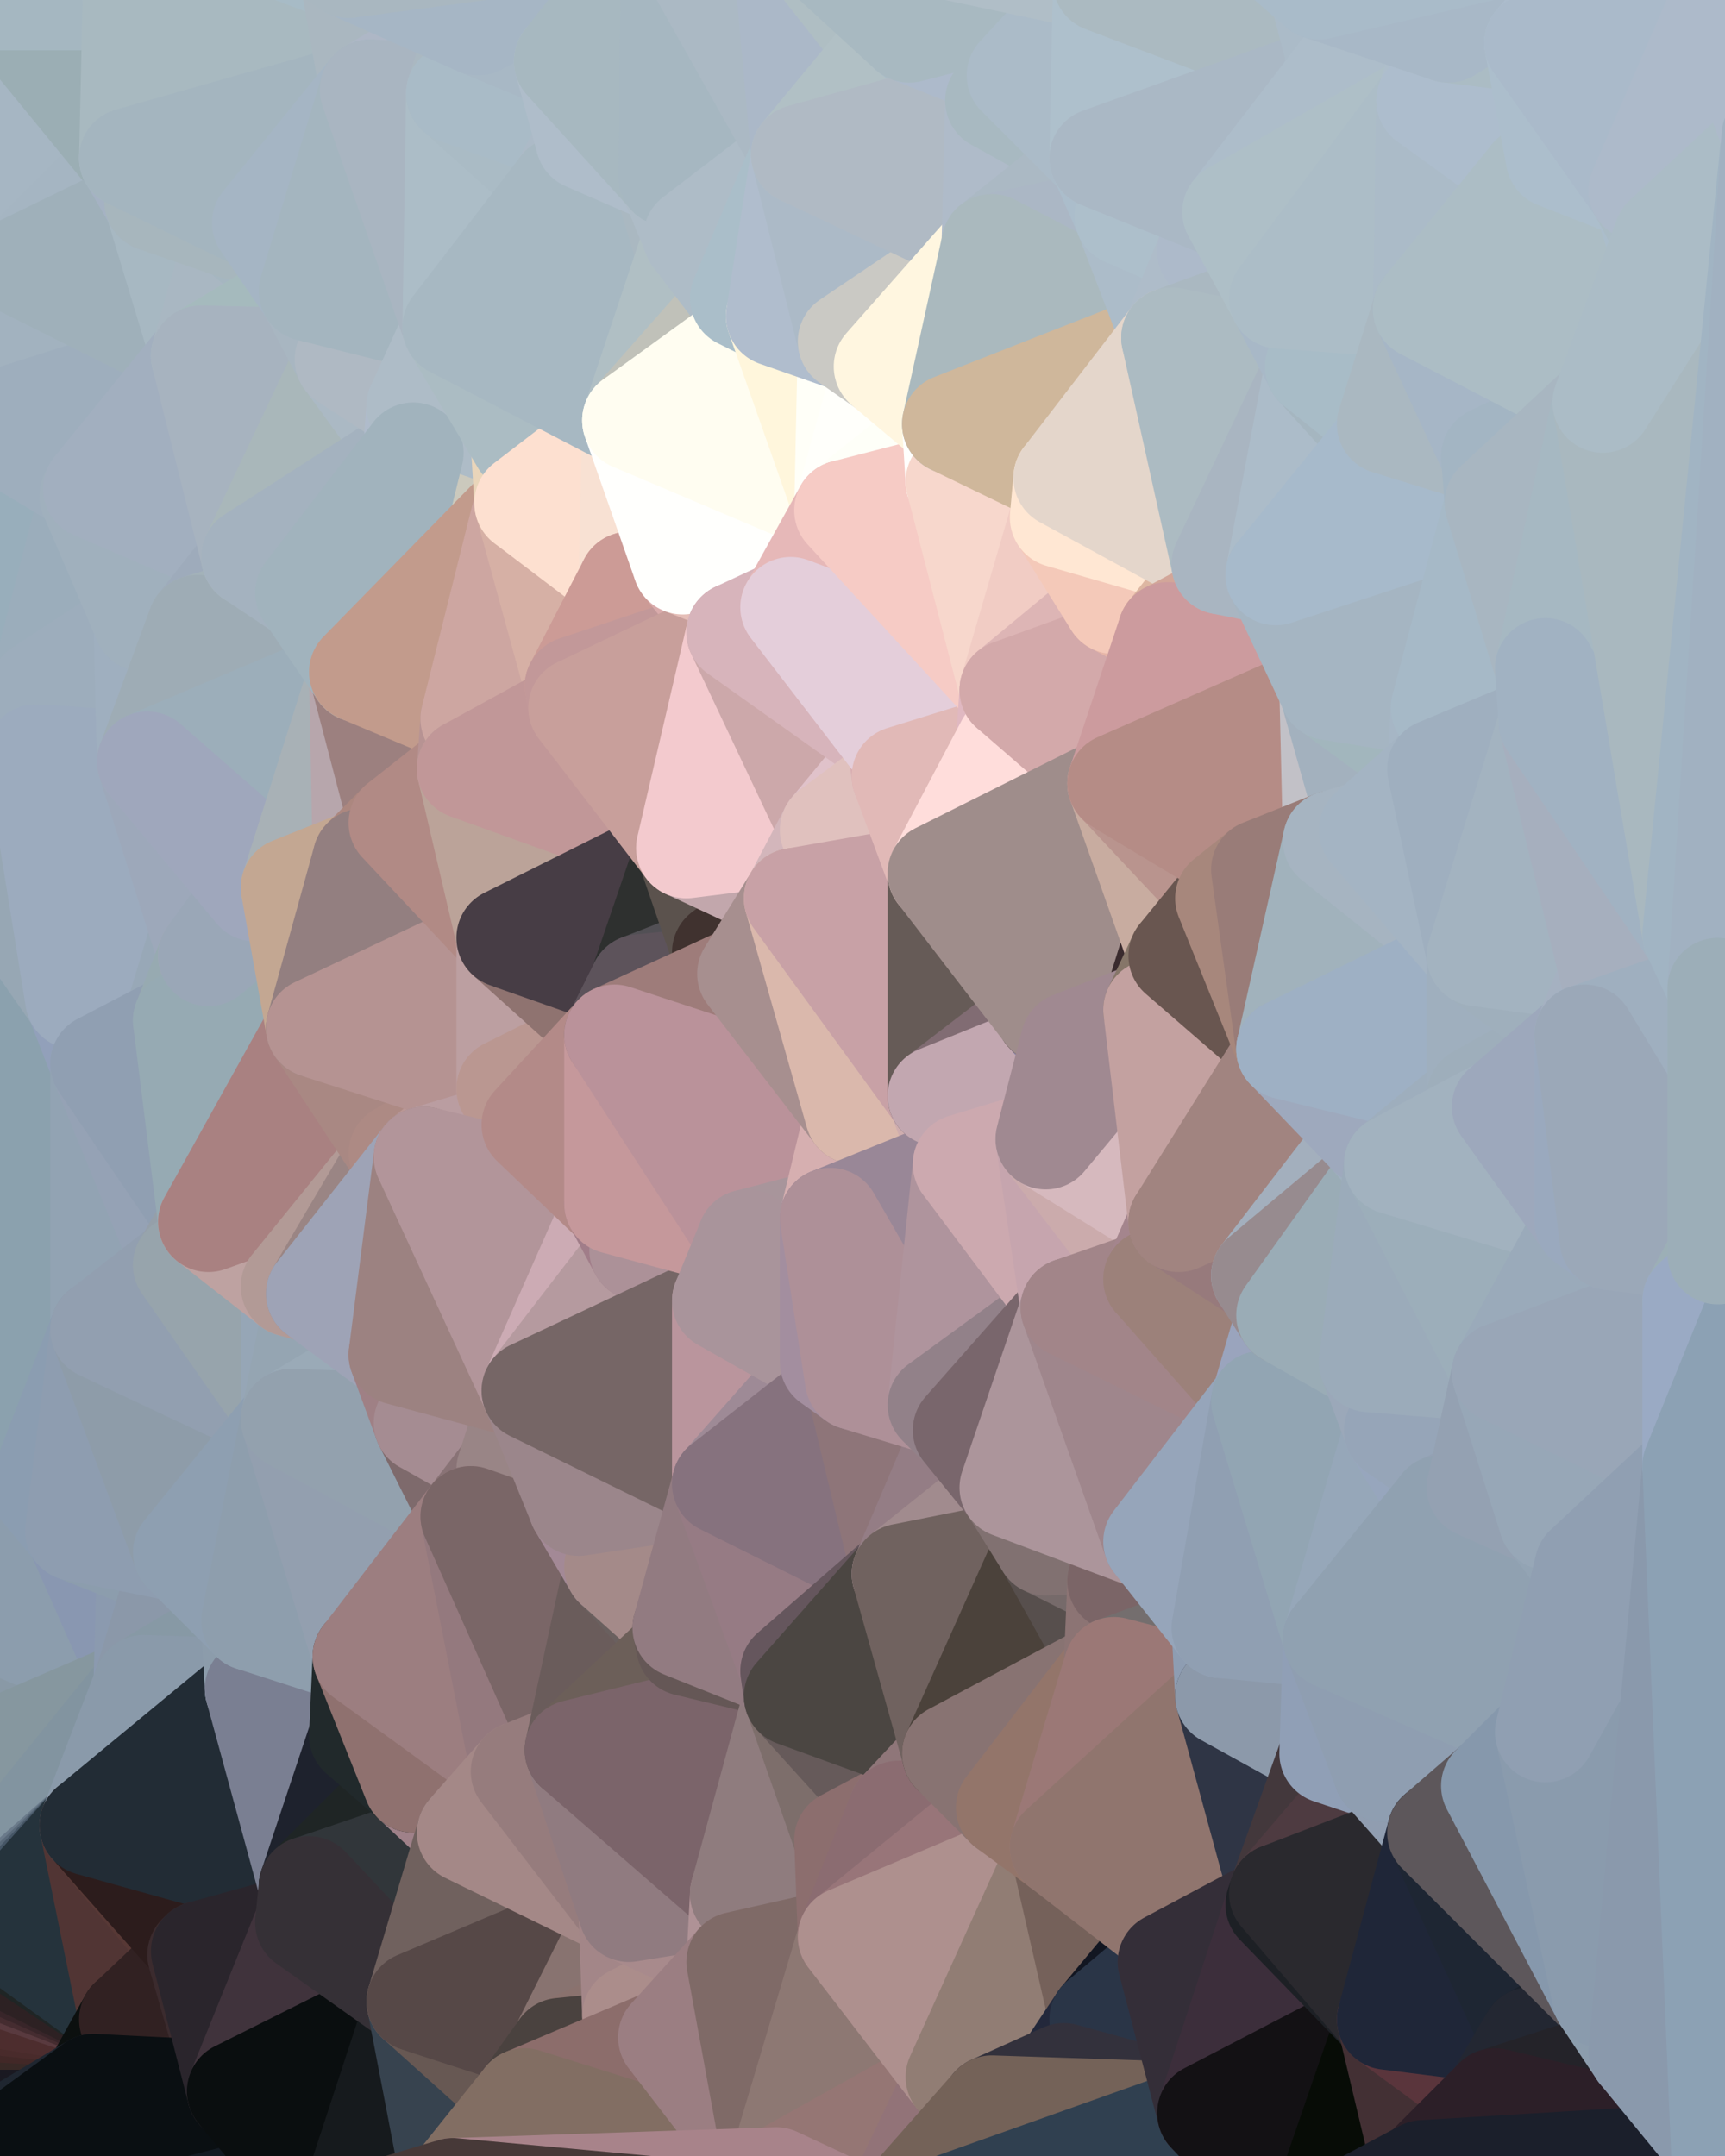 <?xml version="1.0" standalone="yes"?>
<svg width="480" height="600" xmlns="http://www.w3.org/2000/svg" version="1.1" ><rect width="100%" height="100%" fill="#808080" stroke="none"/><polygon points="-34,148 -34,518 -18,444" fill="rgba(146, 162, 178, 1)" stroke="rgba(146, 162, 178, 1)" stroke-width="28" stroke-linejoin="round"/>
		<polygon points="-18,222 -34,148 -18,444" fill="rgba(149, 164, 183, 1)" stroke="rgba(149, 164, 183, 1)" stroke-width="28" stroke-linejoin="round"/>
		<polygon points="-34,518 -19,500 -18,444" fill="rgba(135, 152, 162, 1)" stroke="rgba(135, 152, 162, 1)" stroke-width="28" stroke-linejoin="round"/>
		<polygon points="-19,204 -34,148 -18,222" fill="rgba(156, 172, 185, 1)" stroke="rgba(156, 172, 185, 1)" stroke-width="28" stroke-linejoin="round"/>
		<polygon points="-4,118 -34,148 -3,130" fill="rgba(154, 173, 188, 1)" stroke="rgba(154, 173, 188, 1)" stroke-width="28" stroke-linejoin="round"/>
		<polygon points="-3,574 0,572 0,570" fill="rgba(25, 32, 42, 1)" stroke="rgba(25, 32, 42, 1)" stroke-width="28" stroke-linejoin="round"/>
		<polygon points="0,568 -3,574 0,570" fill="rgba(28, 32, 43, 1)" stroke="rgba(28, 32, 43, 1)" stroke-width="28" stroke-linejoin="round"/>
		<polygon points="0,572 -3,574 0,574" fill="rgba(25, 35, 45, 1)" stroke="rgba(25, 35, 45, 1)" stroke-width="28" stroke-linejoin="round"/>
		<polygon points="-3,574 0,576 0,574" fill="rgba(21, 34, 43, 1)" stroke="rgba(21, 34, 43, 1)" stroke-width="28" stroke-linejoin="round"/>
		<polygon points="0,566 -3,574 0,568" fill="rgba(31, 34, 43, 1)" stroke="rgba(31, 34, 43, 1)" stroke-width="28" stroke-linejoin="round"/>
		<polygon points="-3,574 0,580 0,578" fill="rgba(23, 30, 40, 1)" stroke="rgba(23, 30, 40, 1)" stroke-width="28" stroke-linejoin="round"/>
		<polygon points="0,576 -3,574 0,578" fill="rgba(21, 31, 41, 1)" stroke="rgba(21, 31, 41, 1)" stroke-width="28" stroke-linejoin="round"/>
		<polygon points="0,564 -3,574 0,566" fill="rgba(36, 34, 45, 1)" stroke="rgba(36, 34, 45, 1)" stroke-width="28" stroke-linejoin="round"/>
		<polygon points="0,562 -3,574 0,564" fill="rgba(38, 35, 44, 1)" stroke="rgba(38, 35, 44, 1)" stroke-width="28" stroke-linejoin="round"/>
		<polygon points="0,560 -3,574 0,562" fill="rgba(41, 35, 45, 1)" stroke="rgba(41, 35, 45, 1)" stroke-width="28" stroke-linejoin="round"/>
		<polygon points="-3,574 0,599 0,580" fill="rgba(30, 37, 47, 1)" stroke="rgba(30, 37, 47, 1)" stroke-width="28" stroke-linejoin="round"/>
		<polygon points="-3,574 -34,518 0,599" fill="rgba(43, 33, 42, 1)" stroke="rgba(43, 33, 42, 1)" stroke-width="28" stroke-linejoin="round"/>
		<polygon points="-4,488 -19,500 0,504" fill="rgba(131, 148, 158, 1)" stroke="rgba(131, 148, 158, 1)" stroke-width="28" stroke-linejoin="round"/>
		<polygon points="-19,500 0,506 0,504" fill="rgba(128, 145, 155, 1)" stroke="rgba(128, 145, 155, 1)" stroke-width="28" stroke-linejoin="round"/>
		<polygon points="-19,500 0,508 0,506" fill="rgba(129, 146, 156, 1)" stroke="rgba(129, 146, 156, 1)" stroke-width="28" stroke-linejoin="round"/>
		<polygon points="-19,500 0,510 0,508" fill="rgba(130, 147, 157, 1)" stroke="rgba(130, 147, 157, 1)" stroke-width="28" stroke-linejoin="round"/>
		<polygon points="-19,500 0,512 0,510" fill="rgba(131, 148, 158, 1)" stroke="rgba(131, 148, 158, 1)" stroke-width="28" stroke-linejoin="round"/>
		<polygon points="-19,500 0,514 0,512" fill="rgba(129, 146, 156, 1)" stroke="rgba(129, 146, 156, 1)" stroke-width="28" stroke-linejoin="round"/>
		<polygon points="0,558 -3,574 0,560" fill="rgba(43, 33, 42, 1)" stroke="rgba(43, 33, 42, 1)" stroke-width="28" stroke-linejoin="round"/>
		<polygon points="-19,500 -34,518 0,516" fill="rgba(128, 145, 155, 1)" stroke="rgba(128, 145, 155, 1)" stroke-width="28" stroke-linejoin="round"/>
		<polygon points="-34,518 0,518 0,516" fill="rgba(126, 146, 157, 1)" stroke="rgba(126, 146, 157, 1)" stroke-width="28" stroke-linejoin="round"/>
		<polygon points="0,514 -19,500 0,516" fill="rgba(127, 144, 154, 1)" stroke="rgba(127, 144, 154, 1)" stroke-width="28" stroke-linejoin="round"/>
		<polygon points="-34,518 0,520 0,518" fill="rgba(124, 144, 155, 1)" stroke="rgba(124, 144, 155, 1)" stroke-width="28" stroke-linejoin="round"/>
		<polygon points="-34,518 0,522 0,520" fill="rgba(123, 143, 154, 1)" stroke="rgba(123, 143, 154, 1)" stroke-width="28" stroke-linejoin="round"/>
		<polygon points="-34,518 0,524 0,522" fill="rgba(123, 143, 154, 1)" stroke="rgba(123, 143, 154, 1)" stroke-width="28" stroke-linejoin="round"/>
		<polygon points="-34,518 0,526 0,524" fill="rgba(127, 147, 158, 1)" stroke="rgba(127, 147, 158, 1)" stroke-width="28" stroke-linejoin="round"/>
		<polygon points="-34,518 0,528 0,526" fill="rgba(122, 142, 153, 1)" stroke="rgba(122, 142, 153, 1)" stroke-width="28" stroke-linejoin="round"/>
		<polygon points="-34,518 0,530 0,528" fill="rgba(117, 137, 148, 1)" stroke="rgba(117, 137, 148, 1)" stroke-width="28" stroke-linejoin="round"/>
		<polygon points="-34,518 0,532 0,530" fill="rgba(110, 130, 141, 1)" stroke="rgba(110, 130, 141, 1)" stroke-width="28" stroke-linejoin="round"/>
		<polygon points="-34,518 0,534 0,532" fill="rgba(95, 115, 126, 1)" stroke="rgba(95, 115, 126, 1)" stroke-width="28" stroke-linejoin="round"/>
		<polygon points="-34,518 0,536 0,534" fill="rgba(58, 78, 87, 1)" stroke="rgba(58, 78, 87, 1)" stroke-width="28" stroke-linejoin="round"/>
		<polygon points="-34,518 0,538 0,536" fill="rgba(48, 70, 81, 1)" stroke="rgba(48, 70, 81, 1)" stroke-width="28" stroke-linejoin="round"/>
		<polygon points="-34,518 0,540 0,538" fill="rgba(52, 76, 88, 1)" stroke="rgba(52, 76, 88, 1)" stroke-width="28" stroke-linejoin="round"/>
		<polygon points="-34,518 0,542 0,540" fill="rgba(49, 75, 88, 1)" stroke="rgba(49, 75, 88, 1)" stroke-width="28" stroke-linejoin="round"/>
		<polygon points="-34,518 0,544 0,542" fill="rgba(50, 78, 92, 1)" stroke="rgba(50, 78, 92, 1)" stroke-width="28" stroke-linejoin="round"/>
		<polygon points="-34,518 0,546 0,544" fill="rgba(58, 86, 100, 1)" stroke="rgba(58, 86, 100, 1)" stroke-width="28" stroke-linejoin="round"/>
		<polygon points="-34,518 0,548 0,546" fill="rgba(55, 83, 97, 1)" stroke="rgba(55, 83, 97, 1)" stroke-width="28" stroke-linejoin="round"/>
		<polygon points="-34,518 0,550 0,548" fill="rgba(56, 82, 95, 1)" stroke="rgba(56, 82, 95, 1)" stroke-width="28" stroke-linejoin="round"/>
		<polygon points="-34,518 0,552 0,550" fill="rgba(57, 83, 96, 1)" stroke="rgba(57, 83, 96, 1)" stroke-width="28" stroke-linejoin="round"/>
		<polygon points="-34,518 0,554 0,552" fill="rgba(42, 64, 75, 1)" stroke="rgba(42, 64, 75, 1)" stroke-width="28" stroke-linejoin="round"/>
		<polygon points="-34,518 0,556 0,554" fill="rgba(34, 54, 63, 1)" stroke="rgba(34, 54, 63, 1)" stroke-width="28" stroke-linejoin="round"/>
		<polygon points="-34,518 0,558 0,556" fill="rgba(32, 50, 60, 1)" stroke="rgba(32, 50, 60, 1)" stroke-width="28" stroke-linejoin="round"/>
		<polygon points="-34,518 -3,574 0,558" fill="rgba(33, 41, 52, 1)" stroke="rgba(33, 41, 52, 1)" stroke-width="28" stroke-linejoin="round"/>
		<polygon points="-18,444 -19,500 -4,488" fill="rgba(134, 149, 168, 1)" stroke="rgba(134, 149, 168, 1)" stroke-width="28" stroke-linejoin="round"/>
		<polygon points="0,580 0,599 6,592" fill="rgba(33, 40, 50, 1)" stroke="rgba(33, 40, 50, 1)" stroke-width="28" stroke-linejoin="round"/>
		<polygon points="-34,148 -4,118 6,74" fill="rgba(158, 175, 191, 1)" stroke="rgba(158, 175, 191, 1)" stroke-width="28" stroke-linejoin="round"/>
		<polygon points="0,0 -34,148 6,74" fill="rgba(160, 176, 189, 1)" stroke="rgba(160, 176, 189, 1)" stroke-width="28" stroke-linejoin="round"/>
		<polygon points="-19,204 -18,222 10,210" fill="rgba(156, 172, 185, 1)" stroke="rgba(156, 172, 185, 1)" stroke-width="28" stroke-linejoin="round"/>
		<polygon points="0,504 0,506 10,506" fill="rgba(133, 150, 160, 1)" stroke="rgba(133, 150, 160, 1)" stroke-width="28" stroke-linejoin="round"/>
		<polygon points="0,506 0,508 10,506" fill="rgba(132, 149, 159, 1)" stroke="rgba(132, 149, 159, 1)" stroke-width="28" stroke-linejoin="round"/>
		<polygon points="0,508 0,510 10,506" fill="rgba(129, 146, 156, 1)" stroke="rgba(129, 146, 156, 1)" stroke-width="28" stroke-linejoin="round"/>
		<polygon points="-19,204 10,210 11,192" fill="rgba(153, 172, 187, 1)" stroke="rgba(153, 172, 187, 1)" stroke-width="28" stroke-linejoin="round"/>
		<polygon points="-34,148 -19,204 11,192" fill="rgba(159, 171, 185, 1)" stroke="rgba(159, 171, 185, 1)" stroke-width="28" stroke-linejoin="round"/>
		<polygon points="0,510 0,512 10,506" fill="rgba(125, 142, 152, 1)" stroke="rgba(125, 142, 152, 1)" stroke-width="28" stroke-linejoin="round"/>
		<polygon points="0,512 0,514 10,506" fill="rgba(126, 143, 153, 1)" stroke="rgba(126, 143, 153, 1)" stroke-width="28" stroke-linejoin="round"/>
		<polygon points="0,514 0,516 10,506" fill="rgba(128, 144, 157, 1)" stroke="rgba(128, 144, 157, 1)" stroke-width="28" stroke-linejoin="round"/>
		<polygon points="-4,488 0,504 10,506" fill="rgba(132, 149, 159, 1)" stroke="rgba(132, 149, 159, 1)" stroke-width="28" stroke-linejoin="round"/>
		<polygon points="11,414 -18,444 21,426" fill="rgba(141, 159, 173, 1)" stroke="rgba(141, 159, 173, 1)" stroke-width="28" stroke-linejoin="round"/>
		<polygon points="0,516 0,518 10,506" fill="rgba(129, 147, 161, 1)" stroke="rgba(129, 147, 161, 1)" stroke-width="28" stroke-linejoin="round"/>
		<polygon points="0,572 0,574 26,580" fill="rgba(29, 37, 50, 1)" stroke="rgba(29, 37, 50, 1)" stroke-width="28" stroke-linejoin="round"/>
		<polygon points="0,574 0,576 26,580" fill="rgba(32, 38, 50, 1)" stroke="rgba(32, 38, 50, 1)" stroke-width="28" stroke-linejoin="round"/>
		<polygon points="0,578 0,580 26,580" fill="rgba(25, 32, 42, 1)" stroke="rgba(25, 32, 42, 1)" stroke-width="28" stroke-linejoin="round"/>
		<polygon points="0,580 6,592 26,580" fill="rgba(25, 32, 42, 1)" stroke="rgba(25, 32, 42, 1)" stroke-width="28" stroke-linejoin="round"/>
		<polygon points="0,576 0,578 26,580" fill="rgba(30, 37, 47, 1)" stroke="rgba(30, 37, 47, 1)" stroke-width="28" stroke-linejoin="round"/>
		<polygon points="-3,130 25,138 26,136" fill="rgba(159, 172, 188, 1)" stroke="rgba(159, 172, 188, 1)" stroke-width="28" stroke-linejoin="round"/>
		<polygon points="0,518 0,520 10,506" fill="rgba(127, 145, 159, 1)" stroke="rgba(127, 145, 159, 1)" stroke-width="28" stroke-linejoin="round"/>
		<polygon points="21,278 28,370 28,296" fill="rgba(146, 163, 179, 1)" stroke="rgba(146, 163, 179, 1)" stroke-width="28" stroke-linejoin="round"/>
		<polygon points="-18,444 11,414 28,370" fill="rgba(138, 154, 169, 1)" stroke="rgba(138, 154, 169, 1)" stroke-width="28" stroke-linejoin="round"/>
		<polygon points="21,278 -18,444 28,370" fill="rgba(145, 161, 176, 1)" stroke="rgba(145, 161, 176, 1)" stroke-width="28" stroke-linejoin="round"/>
		<polygon points="0,570 0,572 26,580" fill="rgba(23, 29, 41, 1)" stroke="rgba(23, 29, 41, 1)" stroke-width="28" stroke-linejoin="round"/>
		<polygon points="0,568 0,570 26,580" fill="rgba(22, 28, 40, 1)" stroke="rgba(22, 28, 40, 1)" stroke-width="28" stroke-linejoin="round"/>
		<polygon points="0,566 0,568 26,580" fill="rgba(26, 30, 41, 1)" stroke="rgba(26, 30, 41, 1)" stroke-width="28" stroke-linejoin="round"/>
		<polygon points="0,564 0,566 26,580" fill="rgba(36, 36, 46, 1)" stroke="rgba(36, 36, 46, 1)" stroke-width="28" stroke-linejoin="round"/>
		<polygon points="-4,118 -3,130 26,136" fill="rgba(154, 172, 186, 1)" stroke="rgba(154, 172, 186, 1)" stroke-width="28" stroke-linejoin="round"/>
		<polygon points="0,520 0,522 25,508" fill="rgba(127, 143, 159, 1)" stroke="rgba(127, 143, 159, 1)" stroke-width="28" stroke-linejoin="round"/>
		<polygon points="10,506 0,520 25,508" fill="rgba(126, 143, 153, 1)" stroke="rgba(126, 143, 153, 1)" stroke-width="28" stroke-linejoin="round"/>
		<polygon points="0,522 0,524 25,508" fill="rgba(127, 143, 159, 1)" stroke="rgba(127, 143, 159, 1)" stroke-width="28" stroke-linejoin="round"/>
		<polygon points="-3,130 11,192 25,138" fill="rgba(161, 177, 192, 1)" stroke="rgba(161, 177, 192, 1)" stroke-width="28" stroke-linejoin="round"/>
		<polygon points="-18,222 -18,444 21,278" fill="rgba(139, 161, 174, 1)" stroke="rgba(139, 161, 174, 1)" stroke-width="28" stroke-linejoin="round"/>
		<polygon points="-3,130 -34,148 11,192" fill="rgba(152, 174, 187, 1)" stroke="rgba(152, 174, 187, 1)" stroke-width="28" stroke-linejoin="round"/>
		<polygon points="0,0 6,74 36,44" fill="rgba(166, 182, 195, 1)" stroke="rgba(166, 182, 195, 1)" stroke-width="28" stroke-linejoin="round"/>
		<polygon points="0,562 0,564 36,562" fill="rgba(52, 38, 35, 1)" stroke="rgba(52, 38, 35, 1)" stroke-width="28" stroke-linejoin="round"/>
		<polygon points="0,564 26,580 36,562" fill="rgba(26, 25, 33, 1)" stroke="rgba(26, 25, 33, 1)" stroke-width="28" stroke-linejoin="round"/>
		<polygon points="0,560 0,562 36,562" fill="rgba(56, 41, 38, 1)" stroke="rgba(56, 41, 38, 1)" stroke-width="28" stroke-linejoin="round"/>
		<polygon points="0,558 0,560 36,562" fill="rgba(66, 40, 39, 1)" stroke="rgba(66, 40, 39, 1)" stroke-width="28" stroke-linejoin="round"/>
		<polygon points="0,556 0,558 36,562" fill="rgba(73, 43, 43, 1)" stroke="rgba(73, 43, 43, 1)" stroke-width="28" stroke-linejoin="round"/>
		<polygon points="0,524 0,526 25,508" fill="rgba(122, 138, 154, 1)" stroke="rgba(122, 138, 154, 1)" stroke-width="28" stroke-linejoin="round"/>
		<polygon points="0,550 0,552 36,562" fill="rgba(88, 56, 61, 1)" stroke="rgba(88, 56, 61, 1)" stroke-width="28" stroke-linejoin="round"/>
		<polygon points="0,552 0,554 36,562" fill="rgba(82, 50, 53, 1)" stroke="rgba(82, 50, 53, 1)" stroke-width="28" stroke-linejoin="round"/>
		<polygon points="0,554 0,556 36,562" fill="rgba(77, 45, 46, 1)" stroke="rgba(77, 45, 46, 1)" stroke-width="28" stroke-linejoin="round"/>
		<polygon points="0,526 0,528 25,508" fill="rgba(116, 132, 148, 1)" stroke="rgba(116, 132, 148, 1)" stroke-width="28" stroke-linejoin="round"/>
		<polygon points="0,548 0,550 36,562" fill="rgba(89, 58, 63, 1)" stroke="rgba(89, 58, 63, 1)" stroke-width="28" stroke-linejoin="round"/>
		<polygon points="-18,444 -4,488 40,469" fill="rgba(137, 153, 166, 1)" stroke="rgba(137, 153, 166, 1)" stroke-width="28" stroke-linejoin="round"/>
		<polygon points="21,426 -18,444 40,469" fill="rgba(140, 157, 173, 1)" stroke="rgba(140, 157, 173, 1)" stroke-width="28" stroke-linejoin="round"/>
		<polygon points="25,138 11,192 40,173" fill="rgba(155, 173, 187, 1)" stroke="rgba(155, 173, 187, 1)" stroke-width="28" stroke-linejoin="round"/>
		<polygon points="0,546 0,548 36,562" fill="rgba(69, 44, 48, 1)" stroke="rgba(69, 44, 48, 1)" stroke-width="28" stroke-linejoin="round"/>
		<polygon points="0,528 0,530 25,508" fill="rgba(117, 133, 149, 1)" stroke="rgba(117, 133, 149, 1)" stroke-width="28" stroke-linejoin="round"/>
		<polygon points="36,44 6,74 43,56" fill="rgba(165, 181, 194, 1)" stroke="rgba(165, 181, 194, 1)" stroke-width="28" stroke-linejoin="round"/>
		<polygon points="21,426 40,469 41,434" fill="rgba(137, 151, 177, 1)" stroke="rgba(137, 151, 177, 1)" stroke-width="28" stroke-linejoin="round"/>
		<polygon points="11,192 10,210 41,212" fill="rgba(155, 172, 180, 1)" stroke="rgba(155, 172, 180, 1)" stroke-width="28" stroke-linejoin="round"/>
		<polygon points="-4,488 10,506 40,469" fill="rgba(134, 151, 159, 1)" stroke="rgba(134, 151, 159, 1)" stroke-width="28" stroke-linejoin="round"/>
		<polygon points="10,506 25,508 40,469" fill="rgba(130, 148, 160, 1)" stroke="rgba(130, 148, 160, 1)" stroke-width="28" stroke-linejoin="round"/>
		<polygon points="0,0 36,44 37,0" fill="rgba(155, 174, 180, 1)" stroke="rgba(155, 174, 180, 1)" stroke-width="28" stroke-linejoin="round"/>
		<polygon points="0,544 0,546 36,562" fill="rgba(56, 37, 41, 1)" stroke="rgba(56, 37, 41, 1)" stroke-width="28" stroke-linejoin="round"/>
		<polygon points="0,538 0,540 36,562" fill="rgba(37, 38, 40, 1)" stroke="rgba(37, 38, 40, 1)" stroke-width="28" stroke-linejoin="round"/>
		<polygon points="0,540 0,542 36,562" fill="rgba(41, 39, 40, 1)" stroke="rgba(41, 39, 40, 1)" stroke-width="28" stroke-linejoin="round"/>
		<polygon points="0,542 0,544 36,562" fill="rgba(45, 33, 35, 1)" stroke="rgba(45, 33, 35, 1)" stroke-width="28" stroke-linejoin="round"/>
		<polygon points="0,530 0,532 25,508" fill="rgba(106, 122, 138, 1)" stroke="rgba(106, 122, 138, 1)" stroke-width="28" stroke-linejoin="round"/>
		<polygon points="0,532 0,534 25,508" fill="rgba(89, 105, 121, 1)" stroke="rgba(89, 105, 121, 1)" stroke-width="28" stroke-linejoin="round"/>
		<polygon points="10,210 -18,222 21,278" fill="rgba(151, 167, 180, 1)" stroke="rgba(151, 167, 180, 1)" stroke-width="28" stroke-linejoin="round"/>
		<polygon points="21,278 28,296 51,284" fill="rgba(146, 160, 186, 1)" stroke="rgba(146, 160, 186, 1)" stroke-width="28" stroke-linejoin="round"/>
		<polygon points="40,173 11,192 41,212" fill="rgba(157, 173, 188, 1)" stroke="rgba(157, 173, 188, 1)" stroke-width="28" stroke-linejoin="round"/>
		<polygon points="0,536 0,538 36,562" fill="rgba(31, 37, 37, 1)" stroke="rgba(31, 37, 37, 1)" stroke-width="28" stroke-linejoin="round"/>
		<polygon points="0,534 0,536 25,508" fill="rgba(69, 85, 101, 1)" stroke="rgba(69, 85, 101, 1)" stroke-width="28" stroke-linejoin="round"/>
		<polygon points="25,508 0,536 36,562" fill="rgba(37, 51, 60, 1)" stroke="rgba(37, 51, 60, 1)" stroke-width="28" stroke-linejoin="round"/>
		<polygon points="6,74 -4,118 56,99" fill="rgba(162, 178, 191, 1)" stroke="rgba(162, 178, 191, 1)" stroke-width="28" stroke-linejoin="round"/>
		<polygon points="-4,118 26,136 56,99" fill="rgba(158, 174, 189, 1)" stroke="rgba(158, 174, 189, 1)" stroke-width="28" stroke-linejoin="round"/>
		<polygon points="25,508 36,562 55,544" fill="rgba(81, 53, 52, 1)" stroke="rgba(81, 53, 52, 1)" stroke-width="28" stroke-linejoin="round"/>
		<polygon points="28,296 28,370 51,352" fill="rgba(146, 163, 179, 1)" stroke="rgba(146, 163, 179, 1)" stroke-width="28" stroke-linejoin="round"/>
		<polygon points="41,212 21,278 58,266" fill="rgba(150, 165, 184, 1)" stroke="rgba(150, 165, 184, 1)" stroke-width="28" stroke-linejoin="round"/>
		<polygon points="21,278 51,284 58,266" fill="rgba(152, 168, 183, 1)" stroke="rgba(152, 168, 183, 1)" stroke-width="28" stroke-linejoin="round"/>
		<polygon points="28,296 51,352 58,340" fill="rgba(149, 162, 181, 1)" stroke="rgba(149, 162, 181, 1)" stroke-width="28" stroke-linejoin="round"/>
		<polygon points="43,56 6,74 56,99" fill="rgba(159, 176, 186, 1)" stroke="rgba(159, 176, 186, 1)" stroke-width="28" stroke-linejoin="round"/>
		<polygon points="25,508 55,544 56,543" fill="rgba(87, 56, 53, 1)" stroke="rgba(87, 56, 53, 1)" stroke-width="28" stroke-linejoin="round"/>
		<polygon points="10,210 21,278 41,212" fill="rgba(156, 171, 190, 1)" stroke="rgba(156, 171, 190, 1)" stroke-width="28" stroke-linejoin="round"/>
		<polygon points="36,562 26,580 66,582" fill="rgba(12, 16, 15, 1)" stroke="rgba(12, 16, 15, 1)" stroke-width="28" stroke-linejoin="round"/>
		<polygon points="40,173 41,212 55,174" fill="rgba(159, 175, 191, 1)" stroke="rgba(159, 175, 191, 1)" stroke-width="28" stroke-linejoin="round"/>
		<polygon points="41,434 40,469 51,432" fill="rgba(139, 154, 175, 1)" stroke="rgba(139, 154, 175, 1)" stroke-width="28" stroke-linejoin="round"/>
		<polygon points="21,426 41,434 51,432" fill="rgba(140, 157, 173, 1)" stroke="rgba(140, 157, 173, 1)" stroke-width="28" stroke-linejoin="round"/>
		<polygon points="51,432 40,469 70,451" fill="rgba(139, 152, 169, 1)" stroke="rgba(139, 152, 169, 1)" stroke-width="28" stroke-linejoin="round"/>
		<polygon points="40,173 55,174 70,155" fill="rgba(157, 172, 191, 1)" stroke="rgba(157, 172, 191, 1)" stroke-width="28" stroke-linejoin="round"/>
		<polygon points="25,138 40,173 70,155" fill="rgba(160, 176, 189, 1)" stroke="rgba(160, 176, 189, 1)" stroke-width="28" stroke-linejoin="round"/>
		<polygon points="43,56 56,99 66,64" fill="rgba(167, 184, 194, 1)" stroke="rgba(167, 184, 194, 1)" stroke-width="28" stroke-linejoin="round"/>
		<polygon points="41,212 58,266 71,248" fill="rgba(157, 168, 186, 1)" stroke="rgba(157, 168, 186, 1)" stroke-width="28" stroke-linejoin="round"/>
		<polygon points="26,136 25,138 70,155" fill="rgba(160, 176, 189, 1)" stroke="rgba(160, 176, 189, 1)" stroke-width="28" stroke-linejoin="round"/>
		<polygon points="0,0 37,0 67,-29" fill="rgba(165, 183, 193, 1)" stroke="rgba(165, 183, 193, 1)" stroke-width="28" stroke-linejoin="round"/>
		<polygon points="11,414 21,426 28,370" fill="rgba(139, 157, 177, 1)" stroke="rgba(139, 157, 177, 1)" stroke-width="28" stroke-linejoin="round"/>
		<polygon points="70,451 40,469 71,470" fill="rgba(135, 153, 165, 1)" stroke="rgba(135, 153, 165, 1)" stroke-width="28" stroke-linejoin="round"/>
		<polygon points="55,544 36,562 66,582" fill="rgba(49, 33, 34, 1)" stroke="rgba(49, 33, 34, 1)" stroke-width="28" stroke-linejoin="round"/>
		<polygon points="51,284 28,296 58,340" fill="rgba(144, 159, 178, 1)" stroke="rgba(144, 159, 178, 1)" stroke-width="28" stroke-linejoin="round"/>
		<polygon points="28,370 21,426 51,432" fill="rgba(142, 157, 176, 1)" stroke="rgba(142, 157, 176, 1)" stroke-width="28" stroke-linejoin="round"/>
		<polygon points="28,370 51,432 81,395" fill="rgba(142, 156, 169, 1)" stroke="rgba(142, 156, 169, 1)" stroke-width="28" stroke-linejoin="round"/>
		<polygon points="51,352 28,370 81,395" fill="rgba(146, 159, 176, 1)" stroke="rgba(146, 159, 176, 1)" stroke-width="28" stroke-linejoin="round"/>
		<polygon points="58,340 51,352 81,358" fill="rgba(149, 159, 169, 1)" stroke="rgba(149, 159, 169, 1)" stroke-width="28" stroke-linejoin="round"/>
		<polygon points="56,99 26,136 70,155" fill="rgba(162, 175, 191, 1)" stroke="rgba(162, 175, 191, 1)" stroke-width="28" stroke-linejoin="round"/>
		<polygon points="56,543 85,535 86,525" fill="rgba(36, 34, 37, 1)" stroke="rgba(36, 34, 37, 1)" stroke-width="28" stroke-linejoin="round"/>
		<polygon points="66,64 56,99 86,81" fill="rgba(169, 183, 194, 1)" stroke="rgba(169, 183, 194, 1)" stroke-width="28" stroke-linejoin="round"/>
		<polygon points="73,62 66,64 86,81" fill="rgba(165, 182, 192, 1)" stroke="rgba(165, 182, 192, 1)" stroke-width="28" stroke-linejoin="round"/>
		<polygon points="70,155 55,174 85,165" fill="rgba(158, 171, 187, 1)" stroke="rgba(158, 171, 187, 1)" stroke-width="28" stroke-linejoin="round"/>
		<polygon points="40,469 25,508 71,470" fill="rgba(138, 154, 170, 1)" stroke="rgba(138, 154, 170, 1)" stroke-width="28" stroke-linejoin="round"/>
		<polygon points="58,266 51,284 88,286" fill="rgba(151, 170, 177, 1)" stroke="rgba(151, 170, 177, 1)" stroke-width="28" stroke-linejoin="round"/>
		<polygon points="25,508 56,543 86,525" fill="rgba(44, 28, 28, 1)" stroke="rgba(44, 28, 28, 1)" stroke-width="28" stroke-linejoin="round"/>
		<polygon points="71,470 25,508 86,525" fill="rgba(34, 44, 53, 1)" stroke="rgba(34, 44, 53, 1)" stroke-width="28" stroke-linejoin="round"/>
		<polygon points="81,358 51,352 81,395" fill="rgba(151, 164, 172, 1)" stroke="rgba(151, 164, 172, 1)" stroke-width="28" stroke-linejoin="round"/>
		<polygon points="36,44 43,56 73,62" fill="rgba(165, 178, 195, 1)" stroke="rgba(165, 178, 195, 1)" stroke-width="28" stroke-linejoin="round"/>
		<polygon points="43,56 66,64 73,62" fill="rgba(167, 182, 189, 1)" stroke="rgba(167, 182, 189, 1)" stroke-width="28" stroke-linejoin="round"/>
		<polygon points="56,543 55,544 66,582" fill="rgba(59, 43, 46, 1)" stroke="rgba(59, 43, 46, 1)" stroke-width="28" stroke-linejoin="round"/>
		<polygon points="6,592 0,599 26,580" fill="rgba(31, 38, 48, 1)" stroke="rgba(31, 38, 48, 1)" stroke-width="28" stroke-linejoin="round"/>
		<polygon points="86,81 56,99 96,100" fill="rgba(165, 186, 189, 1)" stroke="rgba(165, 186, 189, 1)" stroke-width="28" stroke-linejoin="round"/>
		<polygon points="67,-29 37,0 97,-9" fill="rgba(169, 183, 192, 1)" stroke="rgba(169, 183, 192, 1)" stroke-width="28" stroke-linejoin="round"/>
		<polygon points="66,582 0,599 96,618" fill="rgba(19, 26, 34, 1)" stroke="rgba(19, 26, 34, 1)" stroke-width="28" stroke-linejoin="round"/>
		<polygon points="81,358 81,395 88,360" fill="rgba(150, 166, 182, 1)" stroke="rgba(150, 166, 182, 1)" stroke-width="28" stroke-linejoin="round"/>
		<polygon points="81,247 58,266 88,286" fill="rgba(169, 169, 181, 1)" stroke="rgba(169, 169, 181, 1)" stroke-width="28" stroke-linejoin="round"/>
		<polygon points="51,284 58,340 88,286" fill="rgba(150, 170, 179, 1)" stroke="rgba(150, 170, 179, 1)" stroke-width="28" stroke-linejoin="round"/>
		<polygon points="71,248 58,266 81,247" fill="rgba(154, 167, 183, 1)" stroke="rgba(154, 167, 183, 1)" stroke-width="28" stroke-linejoin="round"/>
		<polygon points="26,580 0,599 66,582" fill="rgba(10, 15, 18, 1)" stroke="rgba(10, 15, 18, 1)" stroke-width="28" stroke-linejoin="round"/>
		<polygon points="85,165 55,174 100,187" fill="rgba(163, 178, 185, 1)" stroke="rgba(163, 178, 185, 1)" stroke-width="28" stroke-linejoin="round"/>
		<polygon points="70,451 71,470 101,461" fill="rgba(140, 156, 171, 1)" stroke="rgba(140, 156, 171, 1)" stroke-width="28" stroke-linejoin="round"/>
		<polygon points="56,543 66,582 85,535" fill="rgba(42, 37, 44, 1)" stroke="rgba(42, 37, 44, 1)" stroke-width="28" stroke-linejoin="round"/>
		<polygon points="97,-9 37,0 103,25" fill="rgba(167, 187, 198, 1)" stroke="rgba(167, 187, 198, 1)" stroke-width="28" stroke-linejoin="round"/>
		<polygon points="37,0 36,44 103,25" fill="rgba(168, 185, 192, 1)" stroke="rgba(168, 185, 192, 1)" stroke-width="28" stroke-linejoin="round"/>
		<polygon points="36,44 73,62 103,25" fill="rgba(164, 181, 191, 1)" stroke="rgba(164, 181, 191, 1)" stroke-width="28" stroke-linejoin="round"/>
		<polygon points="71,470 100,483 101,461" fill="rgba(137, 153, 168, 1)" stroke="rgba(137, 153, 168, 1)" stroke-width="28" stroke-linejoin="round"/>
		<polygon points="71,470 86,525 100,483" fill="rgba(122, 127, 146, 1)" stroke="rgba(122, 127, 146, 1)" stroke-width="28" stroke-linejoin="round"/>
		<polygon points="55,174 41,212 100,187" fill="rgba(158, 172, 181, 1)" stroke="rgba(158, 172, 181, 1)" stroke-width="28" stroke-linejoin="round"/>
		<polygon points="41,212 81,247 100,187" fill="rgba(156, 174, 186, 1)" stroke="rgba(156, 174, 186, 1)" stroke-width="28" stroke-linejoin="round"/>
		<polygon points="56,99 70,155 96,100" fill="rgba(167, 179, 191, 1)" stroke="rgba(167, 179, 191, 1)" stroke-width="28" stroke-linejoin="round"/>
		<polygon points="51,432 70,451 81,395" fill="rgba(142, 159, 177, 1)" stroke="rgba(142, 159, 177, 1)" stroke-width="28" stroke-linejoin="round"/>
		<polygon points="41,212 71,248 81,247" fill="rgba(159, 167, 188, 1)" stroke="rgba(159, 167, 188, 1)" stroke-width="28" stroke-linejoin="round"/>
		<polygon points="88,360 81,395 111,377" fill="rgba(149, 165, 178, 1)" stroke="rgba(149, 165, 178, 1)" stroke-width="28" stroke-linejoin="round"/>
		<polygon points="58,340 81,358 111,321" fill="rgba(190, 162, 161, 1)" stroke="rgba(190, 162, 161, 1)" stroke-width="28" stroke-linejoin="round"/>
		<polygon points="88,286 58,340 111,321" fill="rgba(169, 129, 129, 1)" stroke="rgba(169, 129, 129, 1)" stroke-width="28" stroke-linejoin="round"/>
		<polygon points="100,187 81,247 101,239" fill="rgba(168, 177, 182, 1)" stroke="rgba(168, 177, 182, 1)" stroke-width="28" stroke-linejoin="round"/>
		<polygon points="96,100 70,155 115,126" fill="rgba(169, 183, 186, 1)" stroke="rgba(169, 183, 186, 1)" stroke-width="28" stroke-linejoin="round"/>
		<polygon points="100,187 101,239 111,229" fill="rgba(183, 166, 172, 1)" stroke="rgba(183, 166, 172, 1)" stroke-width="28" stroke-linejoin="round"/>
		<polygon points="81,358 88,360 111,321" fill="rgba(178, 154, 150, 1)" stroke="rgba(178, 154, 150, 1)" stroke-width="28" stroke-linejoin="round"/>
		<polygon points="96,100 115,126 116,113" fill="rgba(171, 185, 196, 1)" stroke="rgba(171, 185, 196, 1)" stroke-width="28" stroke-linejoin="round"/>
		<polygon points="85,535 66,582 116,557" fill="rgba(64, 51, 60, 1)" stroke="rgba(64, 51, 60, 1)" stroke-width="28" stroke-linejoin="round"/>
		<polygon points="100,483 86,525 115,496" fill="rgba(30, 34, 45, 1)" stroke="rgba(30, 34, 45, 1)" stroke-width="28" stroke-linejoin="round"/>
		<polygon points="111,377 81,395 118,396" fill="rgba(154, 170, 183, 1)" stroke="rgba(154, 170, 183, 1)" stroke-width="28" stroke-linejoin="round"/>
		<polygon points="70,155 85,165 115,126" fill="rgba(164, 178, 191, 1)" stroke="rgba(164, 178, 191, 1)" stroke-width="28" stroke-linejoin="round"/>
		<polygon points="81,247 88,286 101,239" fill="rgba(195, 167, 146, 1)" stroke="rgba(195, 167, 146, 1)" stroke-width="28" stroke-linejoin="round"/>
		<polygon points="86,81 96,100 126,91" fill="rgba(168, 182, 193, 1)" stroke="rgba(168, 182, 193, 1)" stroke-width="28" stroke-linejoin="round"/>
		<polygon points="96,100 116,113 126,91" fill="rgba(175, 185, 195, 1)" stroke="rgba(175, 185, 195, 1)" stroke-width="28" stroke-linejoin="round"/>
		<polygon points="81,395 70,451 101,461" fill="rgba(142, 158, 173, 1)" stroke="rgba(142, 158, 173, 1)" stroke-width="28" stroke-linejoin="round"/>
		<polygon points="81,395 101,461 131,422" fill="rgba(147, 159, 175, 1)" stroke="rgba(147, 159, 175, 1)" stroke-width="28" stroke-linejoin="round"/>
		<polygon points="118,396 81,395 131,422" fill="rgba(147, 161, 174, 1)" stroke="rgba(147, 161, 174, 1)" stroke-width="28" stroke-linejoin="round"/>
		<polygon points="100,187 130,214 131,200" fill="rgba(171, 139, 140, 1)" stroke="rgba(171, 139, 140, 1)" stroke-width="28" stroke-linejoin="round"/>
		<polygon points="100,187 111,229 130,214" fill="rgba(156, 128, 127, 1)" stroke="rgba(156, 128, 127, 1)" stroke-width="28" stroke-linejoin="round"/>
		<polygon points="115,496 86,525 130,510" fill="rgba(31, 37, 37, 1)" stroke="rgba(31, 37, 37, 1)" stroke-width="28" stroke-linejoin="round"/>
		<polygon points="66,582 96,618 116,557" fill="rgba(10, 14, 15, 1)" stroke="rgba(10, 14, 15, 1)" stroke-width="28" stroke-linejoin="round"/>
		<polygon points="97,-9 103,25 133,7" fill="rgba(170, 183, 192, 1)" stroke="rgba(170, 183, 192, 1)" stroke-width="28" stroke-linejoin="round"/>
		<polygon points="103,25 127,26 133,7" fill="rgba(174, 183, 198, 1)" stroke="rgba(174, 183, 198, 1)" stroke-width="28" stroke-linejoin="round"/>
		<polygon points="86,525 116,557 130,510" fill="rgba(49, 54, 58, 1)" stroke="rgba(49, 54, 58, 1)" stroke-width="28" stroke-linejoin="round"/>
		<polygon points="116,557 96,618 126,609" fill="rgba(22, 26, 29, 1)" stroke="rgba(22, 26, 29, 1)" stroke-width="28" stroke-linejoin="round"/>
		<polygon points="111,321 88,360 118,322" fill="rgba(154, 133, 132, 1)" stroke="rgba(154, 133, 132, 1)" stroke-width="28" stroke-linejoin="round"/>
		<polygon points="86,525 85,535 116,557" fill="rgba(53, 48, 54, 1)" stroke="rgba(53, 48, 54, 1)" stroke-width="28" stroke-linejoin="round"/>
		<polygon points="73,62 86,81 103,25" fill="rgba(165, 181, 196, 1)" stroke="rgba(165, 181, 196, 1)" stroke-width="28" stroke-linejoin="round"/>
		<polygon points="88,286 111,321 141,303" fill="rgba(169, 136, 131, 1)" stroke="rgba(169, 136, 131, 1)" stroke-width="28" stroke-linejoin="round"/>
		<polygon points="111,321 118,322 141,303" fill="rgba(173, 138, 132, 1)" stroke="rgba(173, 138, 132, 1)" stroke-width="28" stroke-linejoin="round"/>
		<polygon points="118,396 131,422 141,409" fill="rgba(126, 106, 108, 1)" stroke="rgba(126, 106, 108, 1)" stroke-width="28" stroke-linejoin="round"/>
		<polygon points="111,229 101,239 141,261" fill="rgba(172, 135, 127, 1)" stroke="rgba(172, 135, 127, 1)" stroke-width="28" stroke-linejoin="round"/>
		<polygon points="101,239 88,286 141,261" fill="rgba(147, 127, 128, 1)" stroke="rgba(147, 127, 128, 1)" stroke-width="28" stroke-linejoin="round"/>
		<polygon points="88,360 111,377 118,322" fill="rgba(158, 163, 182, 1)" stroke="rgba(158, 163, 182, 1)" stroke-width="28" stroke-linejoin="round"/>
		<polygon points="115,496 130,510 145,493" fill="rgba(159, 129, 137, 1)" stroke="rgba(159, 129, 137, 1)" stroke-width="28" stroke-linejoin="round"/>
		<polygon points="116,113 115,126 145,123" fill="rgba(175, 187, 203, 1)" stroke="rgba(175, 187, 203, 1)" stroke-width="28" stroke-linejoin="round"/>
		<polygon points="101,461 100,483 115,496" fill="rgba(33, 41, 43, 1)" stroke="rgba(33, 41, 43, 1)" stroke-width="28" stroke-linejoin="round"/>
		<polygon points="145,123 115,126 146,140" fill="rgba(180, 177, 170, 1)" stroke="rgba(180, 177, 170, 1)" stroke-width="28" stroke-linejoin="round"/>
		<polygon points="116,557 126,609 146,584" fill="rgba(55, 67, 79, 1)" stroke="rgba(55, 67, 79, 1)" stroke-width="28" stroke-linejoin="round"/>
		<polygon points="103,25 86,81 126,91" fill="rgba(164, 181, 191, 1)" stroke="rgba(164, 181, 191, 1)" stroke-width="28" stroke-linejoin="round"/>
		<polygon points="141,303 118,322 148,313" fill="rgba(186, 151, 149, 1)" stroke="rgba(186, 151, 149, 1)" stroke-width="28" stroke-linejoin="round"/>
		<polygon points="111,377 118,396 148,387" fill="rgba(159, 128, 133, 1)" stroke="rgba(159, 128, 133, 1)" stroke-width="28" stroke-linejoin="round"/>
		<polygon points="118,396 141,409 148,387" fill="rgba(165, 140, 146, 1)" stroke="rgba(165, 140, 146, 1)" stroke-width="28" stroke-linejoin="round"/>
		<polygon points="115,126 100,187 146,140" fill="rgba(203, 201, 189, 1)" stroke="rgba(203, 201, 189, 1)" stroke-width="28" stroke-linejoin="round"/>
		<polygon points="101,461 115,496 145,493" fill="rgba(143, 113, 111, 1)" stroke="rgba(143, 113, 111, 1)" stroke-width="28" stroke-linejoin="round"/>
		<polygon points="126,91 116,113 145,123" fill="rgba(174, 188, 199, 1)" stroke="rgba(174, 188, 199, 1)" stroke-width="28" stroke-linejoin="round"/>
		<polygon points="141,261 88,286 141,303" fill="rgba(181, 147, 146, 1)" stroke="rgba(181, 147, 146, 1)" stroke-width="28" stroke-linejoin="round"/>
		<polygon points="103,25 126,91 127,26" fill="rgba(169, 181, 193, 1)" stroke="rgba(169, 181, 193, 1)" stroke-width="28" stroke-linejoin="round"/>
		<polygon points="85,165 100,187 115,126" fill="rgba(161, 179, 189, 1)" stroke="rgba(161, 179, 189, 1)" stroke-width="28" stroke-linejoin="round"/>
		<polygon points="127,26 126,91 156,52" fill="rgba(172, 189, 199, 1)" stroke="rgba(172, 189, 199, 1)" stroke-width="28" stroke-linejoin="round"/>
		<polygon points="116,557 146,584 156,570" fill="rgba(103, 88, 83, 1)" stroke="rgba(103, 88, 83, 1)" stroke-width="28" stroke-linejoin="round"/>
		<polygon points="133,7 127,26 157,17" fill="rgba(170, 184, 193, 1)" stroke="rgba(170, 184, 193, 1)" stroke-width="28" stroke-linejoin="round"/>
		<polygon points="100,187 131,200 146,140" fill="rgba(194, 155, 140, 1)" stroke="rgba(194, 155, 140, 1)" stroke-width="28" stroke-linejoin="round"/>
		<polygon points="130,214 111,229 141,261" fill="rgba(177, 138, 133, 1)" stroke="rgba(177, 138, 133, 1)" stroke-width="28" stroke-linejoin="round"/>
		<polygon points="141,409 131,422 161,419" fill="rgba(137, 115, 118, 1)" stroke="rgba(137, 115, 118, 1)" stroke-width="28" stroke-linejoin="round"/>
		<polygon points="160,191 131,200 161,197" fill="rgba(191, 154, 146, 1)" stroke="rgba(191, 154, 146, 1)" stroke-width="28" stroke-linejoin="round"/>
		<polygon points="127,26 156,52 163,39" fill="rgba(170, 187, 197, 1)" stroke="rgba(170, 187, 197, 1)" stroke-width="28" stroke-linejoin="round"/>
		<polygon points="157,17 127,26 163,39" fill="rgba(169, 187, 199, 1)" stroke="rgba(169, 187, 199, 1)" stroke-width="28" stroke-linejoin="round"/>
		<polygon points="131,200 130,214 161,197" fill="rgba(183, 147, 147, 1)" stroke="rgba(183, 147, 147, 1)" stroke-width="28" stroke-linejoin="round"/>
		<polygon points="146,140 131,200 160,191" fill="rgba(205, 166, 161, 1)" stroke="rgba(205, 166, 161, 1)" stroke-width="28" stroke-linejoin="round"/>
		<polygon points="148,313 118,322 171,335" fill="rgba(186, 157, 161, 1)" stroke="rgba(186, 157, 161, 1)" stroke-width="28" stroke-linejoin="round"/>
		<polygon points="141,261 141,303 171,288" fill="rgba(188, 159, 161, 1)" stroke="rgba(188, 159, 161, 1)" stroke-width="28" stroke-linejoin="round"/>
		<polygon points="141,303 148,313 171,288" fill="rgba(186, 151, 145, 1)" stroke="rgba(186, 151, 145, 1)" stroke-width="28" stroke-linejoin="round"/>
		<polygon points="161,419 131,422 171,436" fill="rgba(137, 119, 117, 1)" stroke="rgba(137, 119, 117, 1)" stroke-width="28" stroke-linejoin="round"/>
		<polygon points="148,387 141,409 161,419" fill="rgba(153, 133, 134, 1)" stroke="rgba(153, 133, 134, 1)" stroke-width="28" stroke-linejoin="round"/>
		<polygon points="118,322 111,377 148,387" fill="rgba(156, 130, 129, 1)" stroke="rgba(156, 130, 129, 1)" stroke-width="28" stroke-linejoin="round"/>
		<polygon points="131,422 101,461 145,493" fill="rgba(156, 126, 128, 1)" stroke="rgba(156, 126, 128, 1)" stroke-width="28" stroke-linejoin="round"/>
		<polygon points="146,140 160,191 175,162" fill="rgba(214, 176, 165, 1)" stroke="rgba(214, 176, 165, 1)" stroke-width="28" stroke-linejoin="round"/>
		<polygon points="130,510 116,557 175,532" fill="rgba(112, 97, 94, 1)" stroke="rgba(112, 97, 94, 1)" stroke-width="28" stroke-linejoin="round"/>
		<polygon points="118,322 148,387 171,335" fill="rgba(178, 149, 154, 1)" stroke="rgba(178, 149, 154, 1)" stroke-width="28" stroke-linejoin="round"/>
		<polygon points="131,422 145,493 160,487" fill="rgba(148, 121, 126, 1)" stroke="rgba(148, 121, 126, 1)" stroke-width="28" stroke-linejoin="round"/>
		<polygon points="116,557 156,570 175,532" fill="rgba(86, 72, 71, 1)" stroke="rgba(86, 72, 71, 1)" stroke-width="28" stroke-linejoin="round"/>
		<polygon points="131,422 160,487 171,436" fill="rgba(122, 102, 103, 1)" stroke="rgba(122, 102, 103, 1)" stroke-width="28" stroke-linejoin="round"/>
		<polygon points="171,335 148,387 178,348" fill="rgba(204, 171, 180, 1)" stroke="rgba(204, 171, 180, 1)" stroke-width="28" stroke-linejoin="round"/>
		<polygon points="141,261 171,288 178,274" fill="rgba(143, 115, 112, 1)" stroke="rgba(143, 115, 112, 1)" stroke-width="28" stroke-linejoin="round"/>
		<polygon points="175,532 156,570 176,561" fill="rgba(136, 115, 112, 1)" stroke="rgba(136, 115, 112, 1)" stroke-width="28" stroke-linejoin="round"/>
		<polygon points="145,123 146,140 176,117" fill="rgba(233, 213, 186, 1)" stroke="rgba(233, 213, 186, 1)" stroke-width="28" stroke-linejoin="round"/>
		<polygon points="126,91 145,123 176,117" fill="rgba(171, 188, 195, 1)" stroke="rgba(171, 188, 195, 1)" stroke-width="28" stroke-linejoin="round"/>
		<polygon points="145,493 130,510 175,532" fill="rgba(164, 136, 135, 1)" stroke="rgba(164, 136, 135, 1)" stroke-width="28" stroke-linejoin="round"/>
		<polygon points="160,487 145,493 175,532" fill="rgba(150, 124, 125, 1)" stroke="rgba(150, 124, 125, 1)" stroke-width="28" stroke-linejoin="round"/>
		<polygon points="163,39 156,52 186,49" fill="rgba(172, 186, 199, 1)" stroke="rgba(172, 186, 199, 1)" stroke-width="28" stroke-linejoin="round"/>
		<polygon points="133,7 157,17 187,-21" fill="rgba(168, 184, 197, 1)" stroke="rgba(168, 184, 197, 1)" stroke-width="28" stroke-linejoin="round"/>
		<polygon points="176,561 156,570 186,567" fill="rgba(138, 114, 110, 1)" stroke="rgba(138, 114, 110, 1)" stroke-width="28" stroke-linejoin="round"/>
		<polygon points="130,214 141,261 191,236" fill="rgba(187, 163, 153, 1)" stroke="rgba(187, 163, 153, 1)" stroke-width="28" stroke-linejoin="round"/>
		<polygon points="161,197 130,214 191,236" fill="rgba(193, 151, 152, 1)" stroke="rgba(193, 151, 152, 1)" stroke-width="28" stroke-linejoin="round"/>
		<polygon points="171,436 160,487 191,458" fill="rgba(106, 92, 91, 1)" stroke="rgba(106, 92, 91, 1)" stroke-width="28" stroke-linejoin="round"/>
		<polygon points="190,453 171,436 191,458" fill="rgba(106, 96, 95, 1)" stroke="rgba(106, 96, 95, 1)" stroke-width="28" stroke-linejoin="round"/>
		<polygon points="146,140 175,162 176,117" fill="rgba(253, 224, 208, 1)" stroke="rgba(253, 224, 208, 1)" stroke-width="28" stroke-linejoin="round"/>
		<polygon points="156,52 176,117 193,66" fill="rgba(170, 184, 193, 1)" stroke="rgba(170, 184, 193, 1)" stroke-width="28" stroke-linejoin="round"/>
		<polygon points="186,49 156,52 193,66" fill="rgba(170, 184, 193, 1)" stroke="rgba(170, 184, 193, 1)" stroke-width="28" stroke-linejoin="round"/>
		<polygon points="141,261 178,274 191,236" fill="rgba(71, 61, 69, 1)" stroke="rgba(71, 61, 69, 1)" stroke-width="28" stroke-linejoin="round"/>
		<polygon points="176,117 175,162 190,157" fill="rgba(248, 225, 211, 1)" stroke="rgba(248, 225, 211, 1)" stroke-width="28" stroke-linejoin="round"/>
		<polygon points="97,-9 133,7 187,-21" fill="rgba(166, 182, 197, 1)" stroke="rgba(166, 182, 197, 1)" stroke-width="28" stroke-linejoin="round"/>
		<polygon points="156,52 126,91 176,117" fill="rgba(167, 184, 194, 1)" stroke="rgba(167, 184, 194, 1)" stroke-width="28" stroke-linejoin="round"/>
		<polygon points="171,288 148,313 171,335" fill="rgba(179, 138, 136, 1)" stroke="rgba(179, 138, 136, 1)" stroke-width="28" stroke-linejoin="round"/>
		<polygon points="191,236 178,274 201,265" fill="rgba(46, 48, 47, 1)" stroke="rgba(46, 48, 47, 1)" stroke-width="28" stroke-linejoin="round"/>
		<polygon points="161,419 171,436 201,413" fill="rgba(163, 137, 150, 1)" stroke="rgba(163, 137, 150, 1)" stroke-width="28" stroke-linejoin="round"/>
		<polygon points="156,570 146,584 186,567" fill="rgba(74, 66, 63, 1)" stroke="rgba(74, 66, 63, 1)" stroke-width="28" stroke-linejoin="round"/>
		<polygon points="175,532 176,561 205,546" fill="rgba(163, 134, 136, 1)" stroke="rgba(163, 134, 136, 1)" stroke-width="28" stroke-linejoin="round"/>
		<polygon points="176,561 186,567 205,546" fill="rgba(171, 141, 139, 1)" stroke="rgba(171, 141, 139, 1)" stroke-width="28" stroke-linejoin="round"/>
		<polygon points="190,157 175,162 205,176" fill="rgba(205, 157, 153, 1)" stroke="rgba(205, 157, 153, 1)" stroke-width="28" stroke-linejoin="round"/>
		<polygon points="178,348 148,387 201,362" fill="rgba(181, 154, 159, 1)" stroke="rgba(181, 154, 159, 1)" stroke-width="28" stroke-linejoin="round"/>
		<polygon points="193,66 176,117 206,83" fill="rgba(176, 191, 196, 1)" stroke="rgba(176, 191, 196, 1)" stroke-width="28" stroke-linejoin="round"/>
		<polygon points="175,162 160,191 205,176" fill="rgba(204, 155, 150, 1)" stroke="rgba(204, 155, 150, 1)" stroke-width="28" stroke-linejoin="round"/>
		<polygon points="171,335 178,348 208,345" fill="rgba(161, 125, 137, 1)" stroke="rgba(161, 125, 137, 1)" stroke-width="28" stroke-linejoin="round"/>
		<polygon points="178,348 201,362 208,345" fill="rgba(172, 145, 152, 1)" stroke="rgba(172, 145, 152, 1)" stroke-width="28" stroke-linejoin="round"/>
		<polygon points="201,265 178,274 208,271" fill="rgba(82, 80, 85, 1)" stroke="rgba(82, 80, 85, 1)" stroke-width="28" stroke-linejoin="round"/>
		<polygon points="175,532 205,546 206,527" fill="rgba(168, 138, 140, 1)" stroke="rgba(168, 138, 140, 1)" stroke-width="28" stroke-linejoin="round"/>
		<polygon points="160,191 161,197 205,176" fill="rgba(194, 152, 153, 1)" stroke="rgba(194, 152, 153, 1)" stroke-width="28" stroke-linejoin="round"/>
		<polygon points="171,436 190,453 201,413" fill="rgba(164, 138, 137, 1)" stroke="rgba(164, 138, 137, 1)" stroke-width="28" stroke-linejoin="round"/>
		<polygon points="148,387 161,419 201,413" fill="rgba(155, 134, 139, 1)" stroke="rgba(155, 134, 139, 1)" stroke-width="28" stroke-linejoin="round"/>
		<polygon points="201,362 148,387 201,413" fill="rgba(118, 102, 102, 1)" stroke="rgba(118, 102, 102, 1)" stroke-width="28" stroke-linejoin="round"/>
		<polygon points="157,17 163,39 186,49" fill="rgba(175, 189, 202, 1)" stroke="rgba(175, 189, 202, 1)" stroke-width="28" stroke-linejoin="round"/>
		<polygon points="186,567 146,584 216,606" fill="rgba(140, 109, 107, 1)" stroke="rgba(140, 109, 107, 1)" stroke-width="28" stroke-linejoin="round"/>
		<polygon points="146,584 126,609 216,606" fill="rgba(130, 110, 99, 1)" stroke="rgba(130, 110, 99, 1)" stroke-width="28" stroke-linejoin="round"/>
		<polygon points="178,274 171,288 208,271" fill="rgba(93, 83, 91, 1)" stroke="rgba(93, 83, 91, 1)" stroke-width="28" stroke-linejoin="round"/>
		<polygon points="160,487 175,532 206,527" fill="rgba(144, 123, 128, 1)" stroke="rgba(144, 123, 128, 1)" stroke-width="28" stroke-linejoin="round"/>
		<polygon points="191,236 201,265 221,250" fill="rgba(91, 82, 77, 1)" stroke="rgba(91, 82, 77, 1)" stroke-width="28" stroke-linejoin="round"/>
		<polygon points="220,465 191,458 221,472" fill="rgba(85, 76, 67, 1)" stroke="rgba(85, 76, 67, 1)" stroke-width="28" stroke-linejoin="round"/>
		<polygon points="67,-29 97,-9 187,-21" fill="rgba(169, 183, 192, 1)" stroke="rgba(169, 183, 192, 1)" stroke-width="28" stroke-linejoin="round"/>
		<polygon points="186,49 193,66 223,43" fill="rgba(174, 188, 199, 1)" stroke="rgba(174, 188, 199, 1)" stroke-width="28" stroke-linejoin="round"/>
		<polygon points="201,265 208,271 221,250" fill="rgba(64, 50, 47, 1)" stroke="rgba(64, 50, 47, 1)" stroke-width="28" stroke-linejoin="round"/>
		<polygon points="191,458 160,487 221,472" fill="rgba(108, 95, 89, 1)" stroke="rgba(108, 95, 89, 1)" stroke-width="28" stroke-linejoin="round"/>
		<polygon points="160,487 206,527 221,472" fill="rgba(123, 100, 106, 1)" stroke="rgba(123, 100, 106, 1)" stroke-width="28" stroke-linejoin="round"/>
		<polygon points="190,157 205,176 220,169" fill="rgba(217, 171, 171, 1)" stroke="rgba(217, 171, 171, 1)" stroke-width="28" stroke-linejoin="round"/>
		<polygon points="190,453 191,458 220,465" fill="rgba(101, 87, 86, 1)" stroke="rgba(101, 87, 86, 1)" stroke-width="28" stroke-linejoin="round"/>
		<polygon points="206,83 176,117 216,88" fill="rgba(192, 193, 185, 1)" stroke="rgba(192, 193, 185, 1)" stroke-width="28" stroke-linejoin="round"/>
		<polygon points="161,197 191,236 205,176" fill="rgba(200, 159, 155, 1)" stroke="rgba(200, 159, 155, 1)" stroke-width="28" stroke-linejoin="round"/>
		<polygon points="157,17 186,49 187,-21" fill="rgba(167, 184, 192, 1)" stroke="rgba(167, 184, 192, 1)" stroke-width="28" stroke-linejoin="round"/>
		<polygon points="191,236 221,250 231,231" fill="rgba(194, 167, 172, 1)" stroke="rgba(194, 167, 172, 1)" stroke-width="28" stroke-linejoin="round"/>
		<polygon points="201,362 201,413 231,379" fill="rgba(186, 149, 157, 1)" stroke="rgba(186, 149, 157, 1)" stroke-width="28" stroke-linejoin="round"/>
		<polygon points="171,288 171,335 208,345" fill="rgba(197, 152, 155, 1)" stroke="rgba(197, 152, 155, 1)" stroke-width="28" stroke-linejoin="round"/>
		<polygon points="190,157 220,169 235,142" fill="rgba(229, 190, 183, 1)" stroke="rgba(229, 190, 183, 1)" stroke-width="28" stroke-linejoin="round"/>
		<polygon points="206,527 205,546 236,539" fill="rgba(175, 146, 150, 1)" stroke="rgba(175, 146, 150, 1)" stroke-width="28" stroke-linejoin="round"/>
		<polygon points="176,117 190,157 235,142" fill="rgba(255, 255, 253, 1)" stroke="rgba(255, 255, 253, 1)" stroke-width="28" stroke-linejoin="round"/>
		<polygon points="187,-21 186,49 223,43" fill="rgba(166, 183, 193, 1)" stroke="rgba(166, 183, 193, 1)" stroke-width="28" stroke-linejoin="round"/>
		<polygon points="193,66 206,83 223,43" fill="rgba(174, 188, 199, 1)" stroke="rgba(174, 188, 199, 1)" stroke-width="28" stroke-linejoin="round"/>
		<polygon points="231,379 201,413 238,384" fill="rgba(158, 138, 150, 1)" stroke="rgba(158, 138, 150, 1)" stroke-width="28" stroke-linejoin="round"/>
		<polygon points="208,345 231,339 238,310" fill="rgba(163, 131, 144, 1)" stroke="rgba(163, 131, 144, 1)" stroke-width="28" stroke-linejoin="round"/>
		<polygon points="208,271 171,288 238,310" fill="rgba(158, 124, 122, 1)" stroke="rgba(158, 124, 122, 1)" stroke-width="28" stroke-linejoin="round"/>
		<polygon points="171,288 208,345 238,310" fill="rgba(186, 146, 154, 1)" stroke="rgba(186, 146, 154, 1)" stroke-width="28" stroke-linejoin="round"/>
		<polygon points="235,512 206,527 236,539" fill="rgba(150, 123, 128, 1)" stroke="rgba(150, 123, 128, 1)" stroke-width="28" stroke-linejoin="round"/>
		<polygon points="221,472 206,527 235,512" fill="rgba(143, 124, 126, 1)" stroke="rgba(143, 124, 126, 1)" stroke-width="28" stroke-linejoin="round"/>
		<polygon points="216,88 176,117 235,142" fill="rgba(255, 253, 241, 1)" stroke="rgba(255, 253, 241, 1)" stroke-width="28" stroke-linejoin="round"/>
		<polygon points="208,345 231,379 231,339" fill="rgba(168, 149, 155, 1)" stroke="rgba(168, 149, 155, 1)" stroke-width="28" stroke-linejoin="round"/>
		<polygon points="205,176 191,236 231,231" fill="rgba(243, 202, 206, 1)" stroke="rgba(243, 202, 206, 1)" stroke-width="28" stroke-linejoin="round"/>
		<polygon points="208,345 201,362 231,379" fill="rgba(169, 148, 155, 1)" stroke="rgba(169, 148, 155, 1)" stroke-width="28" stroke-linejoin="round"/>
		<polygon points="217,-24 187,-21 223,43" fill="rgba(171, 185, 196, 1)" stroke="rgba(171, 185, 196, 1)" stroke-width="28" stroke-linejoin="round"/>
		<polygon points="206,83 216,88 223,43" fill="rgba(170, 190, 201, 1)" stroke="rgba(170, 190, 201, 1)" stroke-width="28" stroke-linejoin="round"/>
		<polygon points="201,413 190,453 220,465" fill="rgba(146, 123, 129, 1)" stroke="rgba(146, 123, 129, 1)" stroke-width="28" stroke-linejoin="round"/>
		<polygon points="216,88 235,142 236,95" fill="rgba(255, 246, 220, 1)" stroke="rgba(255, 246, 220, 1)" stroke-width="28" stroke-linejoin="round"/>
		<polygon points="205,546 186,567 216,606" fill="rgba(155, 126, 130, 1)" stroke="rgba(155, 126, 130, 1)" stroke-width="28" stroke-linejoin="round"/>
		<polygon points="217,-24 223,43 247,14" fill="rgba(171, 184, 200, 1)" stroke="rgba(171, 184, 200, 1)" stroke-width="28" stroke-linejoin="round"/>
		<polygon points="205,176 231,231 250,208" fill="rgba(204, 168, 170, 1)" stroke="rgba(204, 168, 170, 1)" stroke-width="28" stroke-linejoin="round"/>
		<polygon points="250,208 231,231 251,216" fill="rgba(224, 194, 202, 1)" stroke="rgba(224, 194, 202, 1)" stroke-width="28" stroke-linejoin="round"/>
		<polygon points="201,413 220,465 251,438" fill="rgba(150, 123, 132, 1)" stroke="rgba(150, 123, 132, 1)" stroke-width="28" stroke-linejoin="round"/>
		<polygon points="220,169 205,176 250,208" fill="rgba(215, 180, 187, 1)" stroke="rgba(215, 180, 187, 1)" stroke-width="28" stroke-linejoin="round"/>
		<polygon points="236,95 235,142 246,102" fill="rgba(255, 255, 248, 1)" stroke="rgba(255, 255, 248, 1)" stroke-width="28" stroke-linejoin="round"/>
		<polygon points="217,-24 247,14 253,9" fill="rgba(175, 190, 195, 1)" stroke="rgba(175, 190, 195, 1)" stroke-width="28" stroke-linejoin="round"/>
		<polygon points="221,472 235,512 250,504" fill="rgba(125, 110, 107, 1)" stroke="rgba(125, 110, 107, 1)" stroke-width="28" stroke-linejoin="round"/>
		<polygon points="231,231 221,250 261,243" fill="rgba(211, 182, 187, 1)" stroke="rgba(211, 182, 187, 1)" stroke-width="28" stroke-linejoin="round"/>
		<polygon points="251,216 231,231 261,243" fill="rgba(224, 193, 190, 1)" stroke="rgba(224, 193, 190, 1)" stroke-width="28" stroke-linejoin="round"/>
		<polygon points="238,384 201,413 251,438" fill="rgba(134, 114, 126, 1)" stroke="rgba(134, 114, 126, 1)" stroke-width="28" stroke-linejoin="round"/>
		<polygon points="223,43 216,88 236,95" fill="rgba(176, 189, 205, 1)" stroke="rgba(176, 189, 205, 1)" stroke-width="28" stroke-linejoin="round"/>
		<polygon points="205,546 216,606 236,539" fill="rgba(127, 106, 103, 1)" stroke="rgba(127, 106, 103, 1)" stroke-width="28" stroke-linejoin="round"/>
		<polygon points="221,472 250,504 265,488" fill="rgba(102, 90, 90, 1)" stroke="rgba(102, 90, 90, 1)" stroke-width="28" stroke-linejoin="round"/>
		<polygon points="246,102 235,142 265,118" fill="rgba(255, 255, 251, 1)" stroke="rgba(255, 255, 251, 1)" stroke-width="28" stroke-linejoin="round"/>
		<polygon points="236,539 216,606 266,578" fill="rgba(141, 120, 115, 1)" stroke="rgba(141, 120, 115, 1)" stroke-width="28" stroke-linejoin="round"/>
		<polygon points="265,118 235,142 266,134" fill="rgba(254, 255, 248, 1)" stroke="rgba(254, 255, 248, 1)" stroke-width="28" stroke-linejoin="round"/>
		<polygon points="261,391 251,438 268,398" fill="rgba(145, 118, 127, 1)" stroke="rgba(145, 118, 127, 1)" stroke-width="28" stroke-linejoin="round"/>
		<polygon points="238,310 231,339 268,324" fill="rgba(214, 175, 176, 1)" stroke="rgba(214, 175, 176, 1)" stroke-width="28" stroke-linejoin="round"/>
		<polygon points="261,305 238,310 268,324" fill="rgba(192, 153, 154, 1)" stroke="rgba(192, 153, 154, 1)" stroke-width="28" stroke-linejoin="round"/>
		<polygon points="216,606 246,620 266,578" fill="rgba(149, 118, 116, 1)" stroke="rgba(149, 118, 116, 1)" stroke-width="28" stroke-linejoin="round"/>
		<polygon points="238,384 251,438 261,391" fill="rgba(142, 117, 121, 1)" stroke="rgba(142, 117, 121, 1)" stroke-width="28" stroke-linejoin="round"/>
		<polygon points="220,465 221,472 251,438" fill="rgba(101, 86, 93, 1)" stroke="rgba(101, 86, 93, 1)" stroke-width="28" stroke-linejoin="round"/>
		<polygon points="235,512 236,539 250,504" fill="rgba(140, 110, 110, 1)" stroke="rgba(140, 110, 110, 1)" stroke-width="28" stroke-linejoin="round"/>
		<polygon points="221,250 208,271 238,310" fill="rgba(167, 143, 143, 1)" stroke="rgba(167, 143, 143, 1)" stroke-width="28" stroke-linejoin="round"/>
		<polygon points="223,43 236,95 276,68" fill="rgba(172, 186, 199, 1)" stroke="rgba(172, 186, 199, 1)" stroke-width="28" stroke-linejoin="round"/>
		<polygon points="251,438 221,472 265,488" fill="rgba(75, 70, 66, 1)" stroke="rgba(75, 70, 66, 1)" stroke-width="28" stroke-linejoin="round"/>
		<polygon points="221,250 238,310 261,305" fill="rgba(218, 184, 172, 1)" stroke="rgba(218, 184, 172, 1)" stroke-width="28" stroke-linejoin="round"/>
		<polygon points="253,9 247,14 277,28" fill="rgba(178, 187, 202, 1)" stroke="rgba(178, 187, 202, 1)" stroke-width="28" stroke-linejoin="round"/>
		<polygon points="236,95 246,102 276,68" fill="rgba(202, 201, 196, 1)" stroke="rgba(202, 201, 196, 1)" stroke-width="28" stroke-linejoin="round"/>
		<polygon points="231,339 231,379 238,384" fill="rgba(163, 142, 159, 1)" stroke="rgba(163, 142, 159, 1)" stroke-width="28" stroke-linejoin="round"/>
		<polygon points="265,488 250,504 280,503" fill="rgba(143, 118, 121, 1)" stroke="rgba(143, 118, 121, 1)" stroke-width="28" stroke-linejoin="round"/>
		<polygon points="250,208 251,216 280,207" fill="rgba(215, 173, 177, 1)" stroke="rgba(215, 173, 177, 1)" stroke-width="28" stroke-linejoin="round"/>
		<polygon points="247,14 223,43 277,28" fill="rgba(177, 192, 197, 1)" stroke="rgba(177, 192, 197, 1)" stroke-width="28" stroke-linejoin="round"/>
		<polygon points="266,578 246,620 276,586" fill="rgba(146, 115, 120, 1)" stroke="rgba(146, 115, 120, 1)" stroke-width="28" stroke-linejoin="round"/>
		<polygon points="261,243 221,250 261,305" fill="rgba(200, 161, 166, 1)" stroke="rgba(200, 161, 166, 1)" stroke-width="28" stroke-linejoin="round"/>
		<polygon points="250,208 280,207 281,192" fill="rgba(216, 178, 177, 1)" stroke="rgba(216, 178, 177, 1)" stroke-width="28" stroke-linejoin="round"/>
		<polygon points="268,398 251,438 281,414" fill="rgba(148, 125, 133, 1)" stroke="rgba(148, 125, 133, 1)" stroke-width="28" stroke-linejoin="round"/>
		<polygon points="253,9 277,28 283,21" fill="rgba(169, 189, 200, 1)" stroke="rgba(169, 189, 200, 1)" stroke-width="28" stroke-linejoin="round"/>
		<polygon points="235,142 220,169 281,192" fill="rgba(230, 184, 184, 1)" stroke="rgba(230, 184, 184, 1)" stroke-width="28" stroke-linejoin="round"/>
		<polygon points="220,169 250,208 281,192" fill="rgba(228, 206, 218, 1)" stroke="rgba(228, 206, 218, 1)" stroke-width="28" stroke-linejoin="round"/>
		<polygon points="251,216 261,243 280,207" fill="rgba(225, 185, 183, 1)" stroke="rgba(225, 185, 183, 1)" stroke-width="28" stroke-linejoin="round"/>
		<polygon points="223,43 276,68 277,28" fill="rgba(176, 186, 196, 1)" stroke="rgba(176, 186, 196, 1)" stroke-width="28" stroke-linejoin="round"/>
		<polygon points="281,414 251,438 291,430" fill="rgba(161, 139, 142, 1)" stroke="rgba(161, 139, 142, 1)" stroke-width="28" stroke-linejoin="round"/>
		<polygon points="261,305 268,324 291,317" fill="rgba(207, 173, 174, 1)" stroke="rgba(207, 173, 174, 1)" stroke-width="28" stroke-linejoin="round"/>
		<polygon points="261,243 261,305 291,282" fill="rgba(102, 91, 87, 1)" stroke="rgba(102, 91, 87, 1)" stroke-width="28" stroke-linejoin="round"/>
		<polygon points="266,134 235,142 281,192" fill="rgba(246, 203, 197, 1)" stroke="rgba(246, 203, 197, 1)" stroke-width="28" stroke-linejoin="round"/>
		<polygon points="231,339 261,391 268,324" fill="rgba(153, 135, 151, 1)" stroke="rgba(153, 135, 151, 1)" stroke-width="28" stroke-linejoin="round"/>
		<polygon points="231,339 238,384 261,391" fill="rgba(174, 144, 152, 1)" stroke="rgba(174, 144, 152, 1)" stroke-width="28" stroke-linejoin="round"/>
		<polygon points="246,102 265,118 276,68" fill="rgba(255, 246, 224, 1)" stroke="rgba(255, 246, 224, 1)" stroke-width="28" stroke-linejoin="round"/>
		<polygon points="266,578 276,586 296,577" fill="rgba(100, 80, 81, 1)" stroke="rgba(100, 80, 81, 1)" stroke-width="28" stroke-linejoin="round"/>
		<polygon points="265,118 266,134 296,133" fill="rgba(255, 255, 253, 1)" stroke="rgba(255, 255, 253, 1)" stroke-width="28" stroke-linejoin="round"/>
		<polygon points="266,134 295,144 296,133" fill="rgba(255, 255, 248, 1)" stroke="rgba(255, 255, 248, 1)" stroke-width="28" stroke-linejoin="round"/>
		<polygon points="250,504 236,539 280,503" fill="rgba(139, 108, 113, 1)" stroke="rgba(139, 108, 113, 1)" stroke-width="28" stroke-linejoin="round"/>
		<polygon points="268,324 261,391 298,364" fill="rgba(175, 148, 157, 1)" stroke="rgba(175, 148, 157, 1)" stroke-width="28" stroke-linejoin="round"/>
		<polygon points="261,391 268,398 298,364" fill="rgba(146, 129, 137, 1)" stroke="rgba(146, 129, 137, 1)" stroke-width="28" stroke-linejoin="round"/>
		<polygon points="291,282 261,305 298,290" fill="rgba(129, 108, 115, 1)" stroke="rgba(129, 108, 115, 1)" stroke-width="28" stroke-linejoin="round"/>
		<polygon points="261,305 291,317 298,290" fill="rgba(194, 167, 176, 1)" stroke="rgba(194, 167, 176, 1)" stroke-width="28" stroke-linejoin="round"/>
		<polygon points="280,503 236,539 295,514" fill="rgba(152, 117, 121, 1)" stroke="rgba(152, 117, 121, 1)" stroke-width="28" stroke-linejoin="round"/>
		<polygon points="266,134 281,192 295,144" fill="rgba(247, 215, 204, 1)" stroke="rgba(247, 215, 204, 1)" stroke-width="28" stroke-linejoin="round"/>
		<polygon points="277,28 276,68 306,44" fill="rgba(175, 187, 201, 1)" stroke="rgba(175, 187, 201, 1)" stroke-width="28" stroke-linejoin="round"/>
		<polygon points="266,578 296,577 306,562" fill="rgba(105, 83, 86, 1)" stroke="rgba(105, 83, 86, 1)" stroke-width="28" stroke-linejoin="round"/>
		<polygon points="253,9 283,21 307,-5" fill="rgba(173, 186, 203, 1)" stroke="rgba(173, 186, 203, 1)" stroke-width="28" stroke-linejoin="round"/>
		<polygon points="283,21 277,28 306,44" fill="rgba(168, 185, 193, 1)" stroke="rgba(168, 185, 193, 1)" stroke-width="28" stroke-linejoin="round"/>
		<polygon points="236,539 266,578 295,514" fill="rgba(174, 144, 142, 1)" stroke="rgba(174, 144, 142, 1)" stroke-width="28" stroke-linejoin="round"/>
		<polygon points="251,438 265,488 291,430" fill="rgba(112, 98, 95, 1)" stroke="rgba(112, 98, 95, 1)" stroke-width="28" stroke-linejoin="round"/>
		<polygon points="216,606 126,609 246,620" fill="rgba(168, 131, 138, 1)" stroke="rgba(168, 131, 138, 1)" stroke-width="28" stroke-linejoin="round"/>
		<polygon points="291,430 265,488 310,464" fill="rgba(75, 66, 59, 1)" stroke="rgba(75, 66, 59, 1)" stroke-width="28" stroke-linejoin="round"/>
		<polygon points="295,144 281,192 310,168" fill="rgba(241, 204, 196, 1)" stroke="rgba(241, 204, 196, 1)" stroke-width="28" stroke-linejoin="round"/>
		<polygon points="295,514 266,578 306,562" fill="rgba(145, 125, 116, 1)" stroke="rgba(145, 125, 116, 1)" stroke-width="28" stroke-linejoin="round"/>
		<polygon points="291,317 268,324 298,364" fill="rgba(204, 169, 175, 1)" stroke="rgba(204, 169, 175, 1)" stroke-width="28" stroke-linejoin="round"/>
		<polygon points="306,44 276,68 313,60" fill="rgba(171, 185, 196, 1)" stroke="rgba(171, 185, 196, 1)" stroke-width="28" stroke-linejoin="round"/>
		<polygon points="291,430 310,464 311,440" fill="rgba(87, 79, 77, 1)" stroke="rgba(87, 79, 77, 1)" stroke-width="28" stroke-linejoin="round"/>
		<polygon points="281,192 280,207 311,218" fill="rgba(224, 184, 193, 1)" stroke="rgba(224, 184, 193, 1)" stroke-width="28" stroke-linejoin="round"/>
		<polygon points="280,207 261,243 311,218" fill="rgba(255, 221, 219, 1)" stroke="rgba(255, 221, 219, 1)" stroke-width="28" stroke-linejoin="round"/>
		<polygon points="265,488 280,503 310,464" fill="rgba(136, 115, 114, 1)" stroke="rgba(136, 115, 114, 1)" stroke-width="28" stroke-linejoin="round"/>
		<polygon points="268,398 281,414 298,364" fill="rgba(121, 102, 108, 1)" stroke="rgba(121, 102, 108, 1)" stroke-width="28" stroke-linejoin="round"/>
		<polygon points="291,430 311,440 321,429" fill="rgba(118, 106, 106, 1)" stroke="rgba(118, 106, 106, 1)" stroke-width="28" stroke-linejoin="round"/>
		<polygon points="291,282 298,290 321,281" fill="rgba(143, 134, 165, 1)" stroke="rgba(143, 134, 165, 1)" stroke-width="28" stroke-linejoin="round"/>
		<polygon points="217,-24 253,9 307,-5" fill="rgba(168, 185, 193, 1)" stroke="rgba(168, 185, 193, 1)" stroke-width="28" stroke-linejoin="round"/>
		<polygon points="313,60 276,68 326,94" fill="rgba(171, 183, 197, 1)" stroke="rgba(171, 183, 197, 1)" stroke-width="28" stroke-linejoin="round"/>
		<polygon points="276,68 265,118 326,94" fill="rgba(170, 185, 190, 1)" stroke="rgba(170, 185, 190, 1)" stroke-width="28" stroke-linejoin="round"/>
		<polygon points="265,118 296,133 326,94" fill="rgba(207, 183, 155, 1)" stroke="rgba(207, 183, 155, 1)" stroke-width="28" stroke-linejoin="round"/>
		<polygon points="295,514 306,562 326,538" fill="rgba(117, 97, 90, 1)" stroke="rgba(117, 97, 90, 1)" stroke-width="28" stroke-linejoin="round"/>
		<polygon points="306,562 325,546 326,538" fill="rgba(18, 22, 33, 1)" stroke="rgba(18, 22, 33, 1)" stroke-width="28" stroke-linejoin="round"/>
		<polygon points="291,317 298,364 321,356" fill="rgba(198, 165, 174, 1)" stroke="rgba(198, 165, 174, 1)" stroke-width="28" stroke-linejoin="round"/>
		<polygon points="291,317 321,356 328,340" fill="rgba(203, 171, 172, 1)" stroke="rgba(203, 171, 172, 1)" stroke-width="28" stroke-linejoin="round"/>
		<polygon points="311,218 291,282 328,266" fill="rgba(101, 89, 73, 1)" stroke="rgba(101, 89, 73, 1)" stroke-width="28" stroke-linejoin="round"/>
		<polygon points="291,282 321,281 328,266" fill="rgba(58, 43, 46, 1)" stroke="rgba(58, 43, 46, 1)" stroke-width="28" stroke-linejoin="round"/>
		<polygon points="310,168 281,192 325,176" fill="rgba(221, 181, 181, 1)" stroke="rgba(221, 181, 181, 1)" stroke-width="28" stroke-linejoin="round"/>
		<polygon points="281,192 311,218 325,176" fill="rgba(211, 169, 170, 1)" stroke="rgba(211, 169, 170, 1)" stroke-width="28" stroke-linejoin="round"/>
		<polygon points="281,414 291,430 321,429" fill="rgba(129, 113, 113, 1)" stroke="rgba(129, 113, 113, 1)" stroke-width="28" stroke-linejoin="round"/>
		<polygon points="261,243 291,282 311,218" fill="rgba(159, 141, 139, 1)" stroke="rgba(159, 141, 139, 1)" stroke-width="28" stroke-linejoin="round"/>
		<polygon points="280,503 295,514 310,464" fill="rgba(147, 117, 106, 1)" stroke="rgba(147, 117, 106, 1)" stroke-width="28" stroke-linejoin="round"/>
		<polygon points="283,21 306,44 307,-5" fill="rgba(171, 187, 200, 1)" stroke="rgba(171, 187, 200, 1)" stroke-width="28" stroke-linejoin="round"/>
		<polygon points="313,60 326,94 336,70" fill="rgba(172, 188, 201, 1)" stroke="rgba(172, 188, 201, 1)" stroke-width="28" stroke-linejoin="round"/>
		<polygon points="306,562 296,577 336,588" fill="rgba(35, 40, 59, 1)" stroke="rgba(35, 40, 59, 1)" stroke-width="28" stroke-linejoin="round"/>
		<polygon points="310,168 325,176 340,157" fill="rgba(230, 182, 168, 1)" stroke="rgba(230, 182, 168, 1)" stroke-width="28" stroke-linejoin="round"/>
		<polygon points="311,440 310,464 340,453" fill="rgba(140, 116, 116, 1)" stroke="rgba(140, 116, 116, 1)" stroke-width="28" stroke-linejoin="round"/>
		<polygon points="311,218 328,266 341,250" fill="rgba(200, 172, 160, 1)" stroke="rgba(200, 172, 160, 1)" stroke-width="28" stroke-linejoin="round"/>
		<polygon points="295,144 310,168 340,157" fill="rgba(244, 201, 185, 1)" stroke="rgba(244, 201, 185, 1)" stroke-width="28" stroke-linejoin="round"/>
		<polygon points="321,429 311,440 340,453" fill="rgba(123, 101, 103, 1)" stroke="rgba(123, 101, 103, 1)" stroke-width="28" stroke-linejoin="round"/>
		<polygon points="306,44 313,60 343,59" fill="rgba(171, 189, 203, 1)" stroke="rgba(171, 189, 203, 1)" stroke-width="28" stroke-linejoin="round"/>
		<polygon points="313,60 336,70 343,59" fill="rgba(173, 191, 203, 1)" stroke="rgba(173, 191, 203, 1)" stroke-width="28" stroke-linejoin="round"/>
		<polygon points="340,453 310,464 341,472" fill="rgba(116, 110, 110, 1)" stroke="rgba(116, 110, 110, 1)" stroke-width="28" stroke-linejoin="round"/>
		<polygon points="310,464 295,514 341,472" fill="rgba(155, 120, 118, 1)" stroke="rgba(155, 120, 118, 1)" stroke-width="28" stroke-linejoin="round"/>
		<polygon points="296,133 295,144 340,157" fill="rgba(255, 231, 211, 1)" stroke="rgba(255, 231, 211, 1)" stroke-width="28" stroke-linejoin="round"/>
		<polygon points="325,546 306,562 336,588" fill="rgba(42, 53, 71, 1)" stroke="rgba(42, 53, 71, 1)" stroke-width="28" stroke-linejoin="round"/>
		<polygon points="321,281 291,317 328,340" fill="rgba(214, 185, 190, 1)" stroke="rgba(214, 185, 190, 1)" stroke-width="28" stroke-linejoin="round"/>
		<polygon points="298,364 281,414 321,429" fill="rgba(172, 149, 155, 1)" stroke="rgba(172, 149, 155, 1)" stroke-width="28" stroke-linejoin="round"/>
		<polygon points="298,290 291,317 321,281" fill="rgba(160, 137, 145, 1)" stroke="rgba(160, 137, 145, 1)" stroke-width="28" stroke-linejoin="round"/>
		<polygon points="298,364 321,429 351,390" fill="rgba(159, 134, 140, 1)" stroke="rgba(159, 134, 140, 1)" stroke-width="28" stroke-linejoin="round"/>
		<polygon points="321,356 298,364 351,390" fill="rgba(162, 133, 137, 1)" stroke="rgba(162, 133, 137, 1)" stroke-width="28" stroke-linejoin="round"/>
		<polygon points="328,340 321,356 351,355" fill="rgba(164, 133, 141, 1)" stroke="rgba(164, 133, 141, 1)" stroke-width="28" stroke-linejoin="round"/>
		<polygon points="217,-24 307,-5 337,-29" fill="rgba(176, 190, 199, 1)" stroke="rgba(176, 190, 199, 1)" stroke-width="28" stroke-linejoin="round"/>
		<polygon points="296,577 276,586 336,588" fill="rgba(51, 49, 60, 1)" stroke="rgba(51, 49, 60, 1)" stroke-width="28" stroke-linejoin="round"/>
		<polygon points="311,218 341,250 351,242" fill="rgba(185, 148, 142, 1)" stroke="rgba(185, 148, 142, 1)" stroke-width="28" stroke-linejoin="round"/>
		<polygon points="326,538 355,530 356,527" fill="rgba(56, 46, 57, 1)" stroke="rgba(56, 46, 57, 1)" stroke-width="28" stroke-linejoin="round"/>
		<polygon points="336,70 326,94 356,83" fill="rgba(174, 188, 201, 1)" stroke="rgba(174, 188, 201, 1)" stroke-width="28" stroke-linejoin="round"/>
		<polygon points="351,355 321,356 358,366" fill="rgba(157, 129, 125, 1)" stroke="rgba(157, 129, 125, 1)" stroke-width="28" stroke-linejoin="round"/>
		<polygon points="321,356 351,390 358,366" fill="rgba(156, 129, 122, 1)" stroke="rgba(156, 129, 122, 1)" stroke-width="28" stroke-linejoin="round"/>
		<polygon points="328,266 321,281 358,292" fill="rgba(134, 118, 105, 1)" stroke="rgba(134, 118, 105, 1)" stroke-width="28" stroke-linejoin="round"/>
		<polygon points="321,281 328,340 358,292" fill="rgba(195, 161, 160, 1)" stroke="rgba(195, 161, 160, 1)" stroke-width="28" stroke-linejoin="round"/>
		<polygon points="341,472 326,538 356,527" fill="rgba(29, 34, 40, 1)" stroke="rgba(29, 34, 40, 1)" stroke-width="28" stroke-linejoin="round"/>
		<polygon points="343,59 336,70 356,83" fill="rgba(173, 186, 202, 1)" stroke="rgba(173, 186, 202, 1)" stroke-width="28" stroke-linejoin="round"/>
		<polygon points="326,538 325,546 355,530" fill="rgba(53, 54, 72, 1)" stroke="rgba(53, 54, 72, 1)" stroke-width="28" stroke-linejoin="round"/>
		<polygon points="340,157 325,176 355,160" fill="rgba(221, 183, 162, 1)" stroke="rgba(221, 183, 162, 1)" stroke-width="28" stroke-linejoin="round"/>
		<polygon points="295,514 326,538 341,472" fill="rgba(144, 117, 110, 1)" stroke="rgba(144, 117, 110, 1)" stroke-width="28" stroke-linejoin="round"/>
		<polygon points="326,94 296,133 340,157" fill="rgba(228, 214, 203, 1)" stroke="rgba(228, 214, 203, 1)" stroke-width="28" stroke-linejoin="round"/>
		<polygon points="356,83 326,94 366,102" fill="rgba(170, 184, 193, 1)" stroke="rgba(170, 184, 193, 1)" stroke-width="28" stroke-linejoin="round"/>
		<polygon points="276,586 246,620 336,588" fill="rgba(116, 98, 88, 1)" stroke="rgba(116, 98, 88, 1)" stroke-width="28" stroke-linejoin="round"/>
		<polygon points="337,-29 307,-5 367,-3" fill="rgba(167, 186, 201, 1)" stroke="rgba(167, 186, 201, 1)" stroke-width="28" stroke-linejoin="round"/>
		<polygon points="126,609 96,618 246,620" fill="rgba(71, 57, 56, 1)" stroke="rgba(71, 57, 56, 1)" stroke-width="28" stroke-linejoin="round"/>
		<polygon points="340,453 341,472 371,456" fill="rgba(142, 157, 178, 1)" stroke="rgba(142, 157, 178, 1)" stroke-width="28" stroke-linejoin="round"/>
		<polygon points="355,160 325,176 370,192" fill="rgba(210, 166, 153, 1)" stroke="rgba(210, 166, 153, 1)" stroke-width="28" stroke-linejoin="round"/>
		<polygon points="325,176 311,218 370,192" fill="rgba(204, 155, 158, 1)" stroke="rgba(204, 155, 158, 1)" stroke-width="28" stroke-linejoin="round"/>
		<polygon points="341,472 356,527 370,488" fill="rgba(47, 53, 69, 1)" stroke="rgba(47, 53, 69, 1)" stroke-width="28" stroke-linejoin="round"/>
		<polygon points="336,588 246,620 366,620" fill="rgba(48, 64, 80, 1)" stroke="rgba(48, 64, 80, 1)" stroke-width="28" stroke-linejoin="round"/>
		<polygon points="341,250 328,266 358,292" fill="rgba(105, 86, 80, 1)" stroke="rgba(105, 86, 80, 1)" stroke-width="28" stroke-linejoin="round"/>
		<polygon points="307,-5 306,44 373,20" fill="rgba(174, 192, 204, 1)" stroke="rgba(174, 192, 204, 1)" stroke-width="28" stroke-linejoin="round"/>
		<polygon points="367,-3 307,-5 373,20" fill="rgba(171, 186, 193, 1)" stroke="rgba(171, 186, 193, 1)" stroke-width="28" stroke-linejoin="round"/>
		<polygon points="306,44 343,59 373,20" fill="rgba(170, 184, 197, 1)" stroke="rgba(170, 184, 197, 1)" stroke-width="28" stroke-linejoin="round"/>
		<polygon points="370,192 351,242 371,234" fill="rgba(152, 124, 112, 1)" stroke="rgba(152, 124, 112, 1)" stroke-width="28" stroke-linejoin="round"/>
		<polygon points="341,472 370,488 371,456" fill="rgba(140, 153, 170, 1)" stroke="rgba(140, 153, 170, 1)" stroke-width="28" stroke-linejoin="round"/>
		<polygon points="311,218 351,242 370,192" fill="rgba(181, 140, 134, 1)" stroke="rgba(181, 140, 134, 1)" stroke-width="28" stroke-linejoin="round"/>
		<polygon points="326,94 340,157 366,102" fill="rgba(172, 187, 194, 1)" stroke="rgba(172, 187, 194, 1)" stroke-width="28" stroke-linejoin="round"/>
		<polygon points="328,340 351,355 381,316" fill="rgba(151, 122, 124, 1)" stroke="rgba(151, 122, 124, 1)" stroke-width="28" stroke-linejoin="round"/>
		<polygon points="358,292 328,340 381,316" fill="rgba(161, 132, 128, 1)" stroke="rgba(161, 132, 128, 1)" stroke-width="28" stroke-linejoin="round"/>
		<polygon points="358,366 351,390 381,379" fill="rgba(154, 164, 189, 1)" stroke="rgba(154, 164, 189, 1)" stroke-width="28" stroke-linejoin="round"/>
		<polygon points="340,157 355,160 366,102" fill="rgba(169, 181, 193, 1)" stroke="rgba(169, 181, 193, 1)" stroke-width="28" stroke-linejoin="round"/>
		<polygon points="325,546 336,588 355,530" fill="rgba(52, 46, 56, 1)" stroke="rgba(52, 46, 56, 1)" stroke-width="28" stroke-linejoin="round"/>
		<polygon points="366,102 355,160 385,123" fill="rgba(172, 188, 201, 1)" stroke="rgba(172, 188, 201, 1)" stroke-width="28" stroke-linejoin="round"/>
		<polygon points="355,530 336,588 386,562" fill="rgba(60, 46, 59, 1)" stroke="rgba(60, 46, 59, 1)" stroke-width="28" stroke-linejoin="round"/>
		<polygon points="366,102 385,123 386,118" fill="rgba(165, 182, 192, 1)" stroke="rgba(165, 182, 192, 1)" stroke-width="28" stroke-linejoin="round"/>
		<polygon points="321,429 340,453 351,390" fill="rgba(150, 165, 186, 1)" stroke="rgba(150, 165, 186, 1)" stroke-width="28" stroke-linejoin="round"/>
		<polygon points="381,379 351,390 388,398" fill="rgba(153, 170, 186, 1)" stroke="rgba(153, 170, 186, 1)" stroke-width="28" stroke-linejoin="round"/>
		<polygon points="381,316 351,355 388,324" fill="rgba(163, 175, 189, 1)" stroke="rgba(163, 175, 189, 1)" stroke-width="28" stroke-linejoin="round"/>
		<polygon points="370,488 356,527 385,493" fill="rgba(67, 56, 60, 1)" stroke="rgba(67, 56, 60, 1)" stroke-width="28" stroke-linejoin="round"/>
		<polygon points="370,192 371,234 381,231" fill="rgba(194, 193, 199, 1)" stroke="rgba(194, 193, 199, 1)" stroke-width="28" stroke-linejoin="round"/>
		<polygon points="351,390 340,453 371,456" fill="rgba(144, 159, 178, 1)" stroke="rgba(144, 159, 178, 1)" stroke-width="28" stroke-linejoin="round"/>
		<polygon points="351,242 341,250 358,292" fill="rgba(167, 135, 124, 1)" stroke="rgba(167, 135, 124, 1)" stroke-width="28" stroke-linejoin="round"/>
		<polygon points="356,83 366,102 396,86" fill="rgba(168, 184, 199, 1)" stroke="rgba(168, 184, 199, 1)" stroke-width="28" stroke-linejoin="round"/>
		<polygon points="351,390 371,456 388,398" fill="rgba(146, 165, 179, 1)" stroke="rgba(146, 165, 179, 1)" stroke-width="28" stroke-linejoin="round"/>
		<polygon points="336,588 366,620 386,562" fill="rgba(19, 17, 20, 1)" stroke="rgba(19, 17, 20, 1)" stroke-width="28" stroke-linejoin="round"/>
		<polygon points="370,192 381,231 400,214" fill="rgba(163, 177, 190, 1)" stroke="rgba(163, 177, 190, 1)" stroke-width="28" stroke-linejoin="round"/>
		<polygon points="385,493 356,527 400,510" fill="rgba(78, 59, 65, 1)" stroke="rgba(78, 59, 65, 1)" stroke-width="28" stroke-linejoin="round"/>
		<polygon points="386,562 366,620 396,604" fill="rgba(7, 12, 6, 1)" stroke="rgba(7, 12, 6, 1)" stroke-width="28" stroke-linejoin="round"/>
		<polygon points="370,192 400,214 401,197" fill="rgba(162, 182, 189, 1)" stroke="rgba(162, 182, 189, 1)" stroke-width="28" stroke-linejoin="round"/>
		<polygon points="388,398 371,456 401,419" fill="rgba(150, 167, 185, 1)" stroke="rgba(150, 167, 185, 1)" stroke-width="28" stroke-linejoin="round"/>
		<polygon points="366,102 386,118 396,86" fill="rgba(168, 188, 199, 1)" stroke="rgba(168, 188, 199, 1)" stroke-width="28" stroke-linejoin="round"/>
		<polygon points="351,355 358,366 388,324" fill="rgba(151, 139, 143, 1)" stroke="rgba(151, 139, 143, 1)" stroke-width="28" stroke-linejoin="round"/>
		<polygon points="351,242 358,292 371,234" fill="rgba(153, 124, 120, 1)" stroke="rgba(153, 124, 120, 1)" stroke-width="28" stroke-linejoin="round"/>
		<polygon points="367,-3 373,20 403,9" fill="rgba(171, 187, 200, 1)" stroke="rgba(171, 187, 200, 1)" stroke-width="28" stroke-linejoin="round"/>
		<polygon points="373,20 397,28 403,9" fill="rgba(173, 189, 204, 1)" stroke="rgba(173, 189, 204, 1)" stroke-width="28" stroke-linejoin="round"/>
		<polygon points="373,20 343,59 397,28" fill="rgba(173, 189, 202, 1)" stroke="rgba(173, 189, 202, 1)" stroke-width="28" stroke-linejoin="round"/>
		<polygon points="358,366 381,379 388,324" fill="rgba(154, 172, 182, 1)" stroke="rgba(154, 172, 182, 1)" stroke-width="28" stroke-linejoin="round"/>
		<polygon points="356,527 355,530 386,562" fill="rgba(29, 32, 37, 1)" stroke="rgba(29, 32, 37, 1)" stroke-width="28" stroke-linejoin="round"/>
		<polygon points="371,456 370,488 385,493" fill="rgba(144, 159, 182, 1)" stroke="rgba(144, 159, 182, 1)" stroke-width="28" stroke-linejoin="round"/>
		<polygon points="388,398 401,419 411,414" fill="rgba(151, 166, 189, 1)" stroke="rgba(151, 166, 189, 1)" stroke-width="28" stroke-linejoin="round"/>
		<polygon points="381,316 388,324 411,305" fill="rgba(159, 175, 191, 1)" stroke="rgba(159, 175, 191, 1)" stroke-width="28" stroke-linejoin="round"/>
		<polygon points="371,234 358,292 411,266" fill="rgba(161, 178, 188, 1)" stroke="rgba(161, 178, 188, 1)" stroke-width="28" stroke-linejoin="round"/>
		<polygon points="381,231 371,234 411,266" fill="rgba(166, 180, 193, 1)" stroke="rgba(166, 180, 193, 1)" stroke-width="28" stroke-linejoin="round"/>
		<polygon points="356,527 386,562 400,510" fill="rgba(42, 41, 46, 1)" stroke="rgba(42, 41, 46, 1)" stroke-width="28" stroke-linejoin="round"/>
		<polygon points="343,59 356,83 397,28" fill="rgba(174, 191, 199, 1)" stroke="rgba(174, 191, 199, 1)" stroke-width="28" stroke-linejoin="round"/>
		<polygon points="356,83 396,86 397,28" fill="rgba(172, 189, 199, 1)" stroke="rgba(172, 189, 199, 1)" stroke-width="28" stroke-linejoin="round"/>
		<polygon points="386,118 385,123 415,127" fill="rgba(170, 186, 201, 1)" stroke="rgba(170, 186, 201, 1)" stroke-width="28" stroke-linejoin="round"/>
		<polygon points="385,493 400,510 415,497" fill="rgba(144, 157, 176, 1)" stroke="rgba(144, 157, 176, 1)" stroke-width="28" stroke-linejoin="round"/>
		<polygon points="386,562 396,604 416,584" fill="rgba(67, 48, 52, 1)" stroke="rgba(67, 48, 52, 1)" stroke-width="28" stroke-linejoin="round"/>
		<polygon points="415,127 385,123 416,140" fill="rgba(165, 181, 194, 1)" stroke="rgba(165, 181, 194, 1)" stroke-width="28" stroke-linejoin="round"/>
		<polygon points="358,292 381,316 411,305" fill="rgba(158, 169, 189, 1)" stroke="rgba(158, 169, 189, 1)" stroke-width="28" stroke-linejoin="round"/>
		<polygon points="381,379 388,398 418,382" fill="rgba(155, 168, 185, 1)" stroke="rgba(155, 168, 185, 1)" stroke-width="28" stroke-linejoin="round"/>
		<polygon points="388,398 411,414 418,382" fill="rgba(150, 165, 184, 1)" stroke="rgba(150, 165, 184, 1)" stroke-width="28" stroke-linejoin="round"/>
		<polygon points="355,160 370,192 416,140" fill="rgba(165, 181, 194, 1)" stroke="rgba(165, 181, 194, 1)" stroke-width="28" stroke-linejoin="round"/>
		<polygon points="370,192 401,197 416,140" fill="rgba(165, 181, 194, 1)" stroke="rgba(165, 181, 194, 1)" stroke-width="28" stroke-linejoin="round"/>
		<polygon points="385,123 355,160 416,140" fill="rgba(167, 186, 203, 1)" stroke="rgba(167, 186, 203, 1)" stroke-width="28" stroke-linejoin="round"/>
		<polygon points="411,266 358,292 411,305" fill="rgba(158, 176, 196, 1)" stroke="rgba(158, 176, 196, 1)" stroke-width="28" stroke-linejoin="round"/>
		<polygon points="386,562 416,584 426,567" fill="rgba(90, 53, 60, 1)" stroke="rgba(90, 53, 60, 1)" stroke-width="28" stroke-linejoin="round"/>
		<polygon points="411,305 388,324 418,308" fill="rgba(158, 174, 189, 1)" stroke="rgba(158, 174, 189, 1)" stroke-width="28" stroke-linejoin="round"/>
		<polygon points="397,28 396,86 426,49" fill="rgba(171, 187, 200, 1)" stroke="rgba(171, 187, 200, 1)" stroke-width="28" stroke-linejoin="round"/>
		<polygon points="396,86 386,118 415,127" fill="rgba(170, 184, 193, 1)" stroke="rgba(170, 184, 193, 1)" stroke-width="28" stroke-linejoin="round"/>
		<polygon points="403,9 397,28 427,12" fill="rgba(174, 190, 203, 1)" stroke="rgba(174, 190, 203, 1)" stroke-width="28" stroke-linejoin="round"/>
		<polygon points="401,197 400,214 431,201" fill="rgba(166, 182, 197, 1)" stroke="rgba(166, 182, 197, 1)" stroke-width="28" stroke-linejoin="round"/>
		<polygon points="430,186 401,197 431,201" fill="rgba(164, 180, 196, 1)" stroke="rgba(164, 180, 196, 1)" stroke-width="28" stroke-linejoin="round"/>
		<polygon points="385,493 415,497 430,482" fill="rgba(141, 154, 173, 1)" stroke="rgba(141, 154, 173, 1)" stroke-width="28" stroke-linejoin="round"/>
		<polygon points="400,214 381,231 411,266" fill="rgba(164, 180, 195, 1)" stroke="rgba(164, 180, 195, 1)" stroke-width="28" stroke-linejoin="round"/>
		<polygon points="427,12 426,49 433,44" fill="rgba(172, 189, 199, 1)" stroke="rgba(172, 189, 199, 1)" stroke-width="28" stroke-linejoin="round"/>
		<polygon points="411,414 401,419 431,423" fill="rgba(148, 161, 180, 1)" stroke="rgba(148, 161, 180, 1)" stroke-width="28" stroke-linejoin="round"/>
		<polygon points="416,140 401,197 430,186" fill="rgba(166, 185, 199, 1)" stroke="rgba(166, 185, 199, 1)" stroke-width="28" stroke-linejoin="round"/>
		<polygon points="371,456 385,493 430,482" fill="rgba(143, 158, 177, 1)" stroke="rgba(143, 158, 177, 1)" stroke-width="28" stroke-linejoin="round"/>
		<polygon points="397,28 426,49 427,12" fill="rgba(173, 189, 205, 1)" stroke="rgba(173, 189, 205, 1)" stroke-width="28" stroke-linejoin="round"/>
		<polygon points="400,510 386,562 426,567" fill="rgba(31, 38, 56, 1)" stroke="rgba(31, 38, 56, 1)" stroke-width="28" stroke-linejoin="round"/>
		<polygon points="388,324 381,379 418,382" fill="rgba(155, 171, 186, 1)" stroke="rgba(155, 171, 186, 1)" stroke-width="28" stroke-linejoin="round"/>
		<polygon points="401,419 430,482 441,436" fill="rgba(140, 157, 167, 1)" stroke="rgba(140, 157, 167, 1)" stroke-width="28" stroke-linejoin="round"/>
		<polygon points="431,423 401,419 441,436" fill="rgba(146, 163, 181, 1)" stroke="rgba(146, 163, 181, 1)" stroke-width="28" stroke-linejoin="round"/>
		<polygon points="411,266 411,305 441,288" fill="rgba(159, 175, 190, 1)" stroke="rgba(159, 175, 190, 1)" stroke-width="28" stroke-linejoin="round"/>
		<polygon points="411,305 418,308 441,288" fill="rgba(158, 174, 187, 1)" stroke="rgba(158, 174, 187, 1)" stroke-width="28" stroke-linejoin="round"/>
		<polygon points="388,324 418,382 441,340" fill="rgba(156, 174, 186, 1)" stroke="rgba(156, 174, 186, 1)" stroke-width="28" stroke-linejoin="round"/>
		<polygon points="418,308 388,324 441,340" fill="rgba(162, 178, 191, 1)" stroke="rgba(162, 178, 191, 1)" stroke-width="28" stroke-linejoin="round"/>
		<polygon points="401,419 371,456 430,482" fill="rgba(144, 161, 177, 1)" stroke="rgba(144, 161, 177, 1)" stroke-width="28" stroke-linejoin="round"/>
		<polygon points="441,340 418,382 448,345" fill="rgba(154, 170, 186, 1)" stroke="rgba(154, 170, 186, 1)" stroke-width="28" stroke-linejoin="round"/>
		<polygon points="411,266 441,288 448,271" fill="rgba(159, 175, 188, 1)" stroke="rgba(159, 175, 188, 1)" stroke-width="28" stroke-linejoin="round"/>
		<polygon points="396,86 415,127 446,112" fill="rgba(166, 182, 198, 1)" stroke="rgba(166, 182, 198, 1)" stroke-width="28" stroke-linejoin="round"/>
		<polygon points="400,510 426,567 446,556" fill="rgba(30, 38, 51, 1)" stroke="rgba(30, 38, 51, 1)" stroke-width="28" stroke-linejoin="round"/>
		<polygon points="418,382 411,414 431,423" fill="rgba(148, 161, 178, 1)" stroke="rgba(148, 161, 178, 1)" stroke-width="28" stroke-linejoin="round"/>
		<polygon points="446,556 426,567 456,571" fill="rgba(25, 32, 42, 1)" stroke="rgba(25, 32, 42, 1)" stroke-width="28" stroke-linejoin="round"/>
		<polygon points="403,9 427,12 457,-24" fill="rgba(171, 188, 196, 1)" stroke="rgba(171, 188, 196, 1)" stroke-width="28" stroke-linejoin="round"/>
		<polygon points="433,44 426,49 456,53" fill="rgba(169, 185, 201, 1)" stroke="rgba(169, 185, 201, 1)" stroke-width="28" stroke-linejoin="round"/>
		<polygon points="426,567 416,584 456,571" fill="rgba(35, 39, 50, 1)" stroke="rgba(35, 39, 50, 1)" stroke-width="28" stroke-linejoin="round"/>
		<polygon points="415,127 416,140 446,112" fill="rgba(163, 181, 195, 1)" stroke="rgba(163, 181, 195, 1)" stroke-width="28" stroke-linejoin="round"/>
		<polygon points="415,497 400,510 446,556" fill="rgba(93, 87, 91, 1)" stroke="rgba(93, 87, 91, 1)" stroke-width="28" stroke-linejoin="round"/>
		<polygon points="400,214 411,266 431,201" fill="rgba(159, 175, 191, 1)" stroke="rgba(159, 175, 191, 1)" stroke-width="28" stroke-linejoin="round"/>
		<polygon points="426,49 446,112 463,66" fill="rgba(170, 186, 202, 1)" stroke="rgba(170, 186, 202, 1)" stroke-width="28" stroke-linejoin="round"/>
		<polygon points="456,53 426,49 463,66" fill="rgba(171, 189, 203, 1)" stroke="rgba(171, 189, 203, 1)" stroke-width="28" stroke-linejoin="round"/>
		<polygon points="367,-3 403,9 457,-24" fill="rgba(168, 184, 199, 1)" stroke="rgba(168, 184, 199, 1)" stroke-width="28" stroke-linejoin="round"/>
		<polygon points="431,201 411,266 448,271" fill="rgba(163, 179, 192, 1)" stroke="rgba(163, 179, 192, 1)" stroke-width="28" stroke-linejoin="round"/>
		<polygon points="426,49 396,86 446,112" fill="rgba(172, 189, 197, 1)" stroke="rgba(172, 189, 197, 1)" stroke-width="28" stroke-linejoin="round"/>
		<polygon points="418,308 441,340 441,288" fill="rgba(157, 168, 188, 1)" stroke="rgba(157, 168, 188, 1)" stroke-width="28" stroke-linejoin="round"/>
		<polygon points="448,345 418,382 471,362" fill="rgba(154, 170, 186, 1)" stroke="rgba(154, 170, 186, 1)" stroke-width="28" stroke-linejoin="round"/>
		<polygon points="431,423 441,436 471,408" fill="rgba(147, 164, 180, 1)" stroke="rgba(147, 164, 180, 1)" stroke-width="28" stroke-linejoin="round"/>
		<polygon points="418,382 431,423 471,408" fill="rgba(151, 167, 183, 1)" stroke="rgba(151, 167, 183, 1)" stroke-width="28" stroke-linejoin="round"/>
		<polygon points="337,-29 367,-3 457,-24" fill="rgba(169, 187, 201, 1)" stroke="rgba(169, 187, 201, 1)" stroke-width="28" stroke-linejoin="round"/>
		<polygon points="448,345 471,362 478,349" fill="rgba(153, 170, 186, 1)" stroke="rgba(153, 170, 186, 1)" stroke-width="28" stroke-linejoin="round"/>
		<polygon points="471,260 448,271 478,275" fill="rgba(161, 177, 190, 1)" stroke="rgba(161, 177, 190, 1)" stroke-width="28" stroke-linejoin="round"/>
		<polygon points="456,571 416,584 479,599" fill="rgba(36, 35, 41, 1)" stroke="rgba(36, 35, 41, 1)" stroke-width="28" stroke-linejoin="round"/>
		<polygon points="457,-24 427,12 479,0" fill="rgba(172, 188, 204, 1)" stroke="rgba(172, 188, 204, 1)" stroke-width="28" stroke-linejoin="round"/>
		<polygon points="448,271 441,288 478,275" fill="rgba(165, 177, 193, 1)" stroke="rgba(165, 177, 193, 1)" stroke-width="28" stroke-linejoin="round"/>
		<polygon points="418,382 471,408 471,362" fill="rgba(153, 166, 183, 1)" stroke="rgba(153, 166, 183, 1)" stroke-width="28" stroke-linejoin="round"/>
		<polygon points="431,201 448,271 471,260" fill="rgba(166, 175, 190, 1)" stroke="rgba(166, 175, 190, 1)" stroke-width="28" stroke-linejoin="round"/>
		<polygon points="427,12 433,44 456,53" fill="rgba(172, 190, 204, 1)" stroke="rgba(172, 190, 204, 1)" stroke-width="28" stroke-linejoin="round"/>
		<polygon points="457,-24 479,0 487,-20" fill="rgba(163, 182, 196, 1)" stroke="rgba(163, 182, 196, 1)" stroke-width="28" stroke-linejoin="round"/>
		<polygon points="416,584 396,604 479,599" fill="rgba(44, 31, 40, 1)" stroke="rgba(44, 31, 40, 1)" stroke-width="28" stroke-linejoin="round"/>
		<polygon points="427,12 456,53 479,0" fill="rgba(170, 186, 202, 1)" stroke="rgba(170, 186, 202, 1)" stroke-width="28" stroke-linejoin="round"/>
		<polygon points="430,482 415,497 446,556" fill="rgba(134, 152, 172, 1)" stroke="rgba(134, 152, 172, 1)" stroke-width="28" stroke-linejoin="round"/>
		<polygon points="456,53 463,66 493,38" fill="rgba(170, 187, 197, 1)" stroke="rgba(170, 187, 197, 1)" stroke-width="28" stroke-linejoin="round"/>
		<polygon points="479,0 456,53 493,38" fill="rgba(173, 186, 202, 1)" stroke="rgba(173, 186, 202, 1)" stroke-width="28" stroke-linejoin="round"/>
		<polygon points="441,288 441,340 448,345" fill="rgba(154, 169, 190, 1)" stroke="rgba(154, 169, 190, 1)" stroke-width="28" stroke-linejoin="round"/>
		<polygon points="416,140 430,186 446,112" fill="rgba(168, 182, 193, 1)" stroke="rgba(168, 182, 193, 1)" stroke-width="28" stroke-linejoin="round"/>
		<polygon points="67,-29 187,-21 217,-24" fill="rgba(168, 182, 195, 1)" stroke="rgba(168, 182, 195, 1)" stroke-width="28" stroke-linejoin="round"/>
		<polygon points="67,-29 217,-24 337,-29" fill="rgba(173, 185, 199, 1)" stroke="rgba(173, 185, 199, 1)" stroke-width="28" stroke-linejoin="round"/>
		<polygon points="446,556 456,571 471,408" fill="rgba(140, 157, 173, 1)" stroke="rgba(140, 157, 173, 1)" stroke-width="28" stroke-linejoin="round"/>
		<polygon points="430,482 446,556 471,408" fill="rgba(138, 155, 173, 1)" stroke="rgba(138, 155, 173, 1)" stroke-width="28" stroke-linejoin="round"/>
		<polygon points="441,436 430,482 471,408" fill="rgba(144, 159, 178, 1)" stroke="rgba(144, 159, 178, 1)" stroke-width="28" stroke-linejoin="round"/>
		<polygon points="446,112 430,186 471,260" fill="rgba(166, 184, 194, 1)" stroke="rgba(166, 184, 194, 1)" stroke-width="28" stroke-linejoin="round"/>
		<polygon points="430,186 431,201 471,260" fill="rgba(161, 178, 194, 1)" stroke="rgba(161, 178, 194, 1)" stroke-width="28" stroke-linejoin="round"/>
		<polygon points="478,275 441,288 478,349" fill="rgba(159, 175, 191, 1)" stroke="rgba(159, 175, 191, 1)" stroke-width="28" stroke-linejoin="round"/>
		<polygon points="441,288 448,345 478,349" fill="rgba(155, 168, 184, 1)" stroke="rgba(155, 168, 184, 1)" stroke-width="28" stroke-linejoin="round"/>
		<polygon points="396,604 366,620 479,599" fill="rgba(27, 31, 43, 1)" stroke="rgba(27, 31, 43, 1)" stroke-width="28" stroke-linejoin="round"/>
		<polygon points="471,408 456,571 479,599" fill="rgba(138, 153, 172, 1)" stroke="rgba(138, 153, 172, 1)" stroke-width="28" stroke-linejoin="round"/>
		<polygon points="446,112 471,260 493,38" fill="rgba(169, 184, 191, 1)" stroke="rgba(169, 184, 191, 1)" stroke-width="28" stroke-linejoin="round"/>
		<polygon points="463,66 446,112 493,38" fill="rgba(171, 188, 198, 1)" stroke="rgba(171, 188, 198, 1)" stroke-width="28" stroke-linejoin="round"/>
		<polygon points="471,260 478,275 493,38" fill="rgba(161, 180, 195, 1)" stroke="rgba(161, 180, 195, 1)" stroke-width="28" stroke-linejoin="round"/>
		<polygon points="487,-20 479,0 493,38" fill="rgba(173, 186, 202, 1)" stroke="rgba(173, 186, 202, 1)" stroke-width="28" stroke-linejoin="round"/>
		<polygon points="478,349 471,362 501,334" fill="rgba(156, 175, 182, 1)" stroke="rgba(156, 175, 182, 1)" stroke-width="28" stroke-linejoin="round"/>
		<polygon points="471,362 471,408 501,334" fill="rgba(154, 170, 196, 1)" stroke="rgba(154, 170, 196, 1)" stroke-width="28" stroke-linejoin="round"/>
		<polygon points="471,408 479,599 501,334" fill="rgba(140, 161, 180, 1)" stroke="rgba(140, 161, 180, 1)" stroke-width="28" stroke-linejoin="round"/>
		<polygon points="493,38 478,275 501,334" fill="rgba(161, 177, 193, 1)" stroke="rgba(161, 177, 193, 1)" stroke-width="28" stroke-linejoin="round"/>
		<polygon points="478,275 478,349 501,334" fill="rgba(156, 174, 184, 1)" stroke="rgba(156, 174, 184, 1)" stroke-width="28" stroke-linejoin="round"/>
		
	</svg>